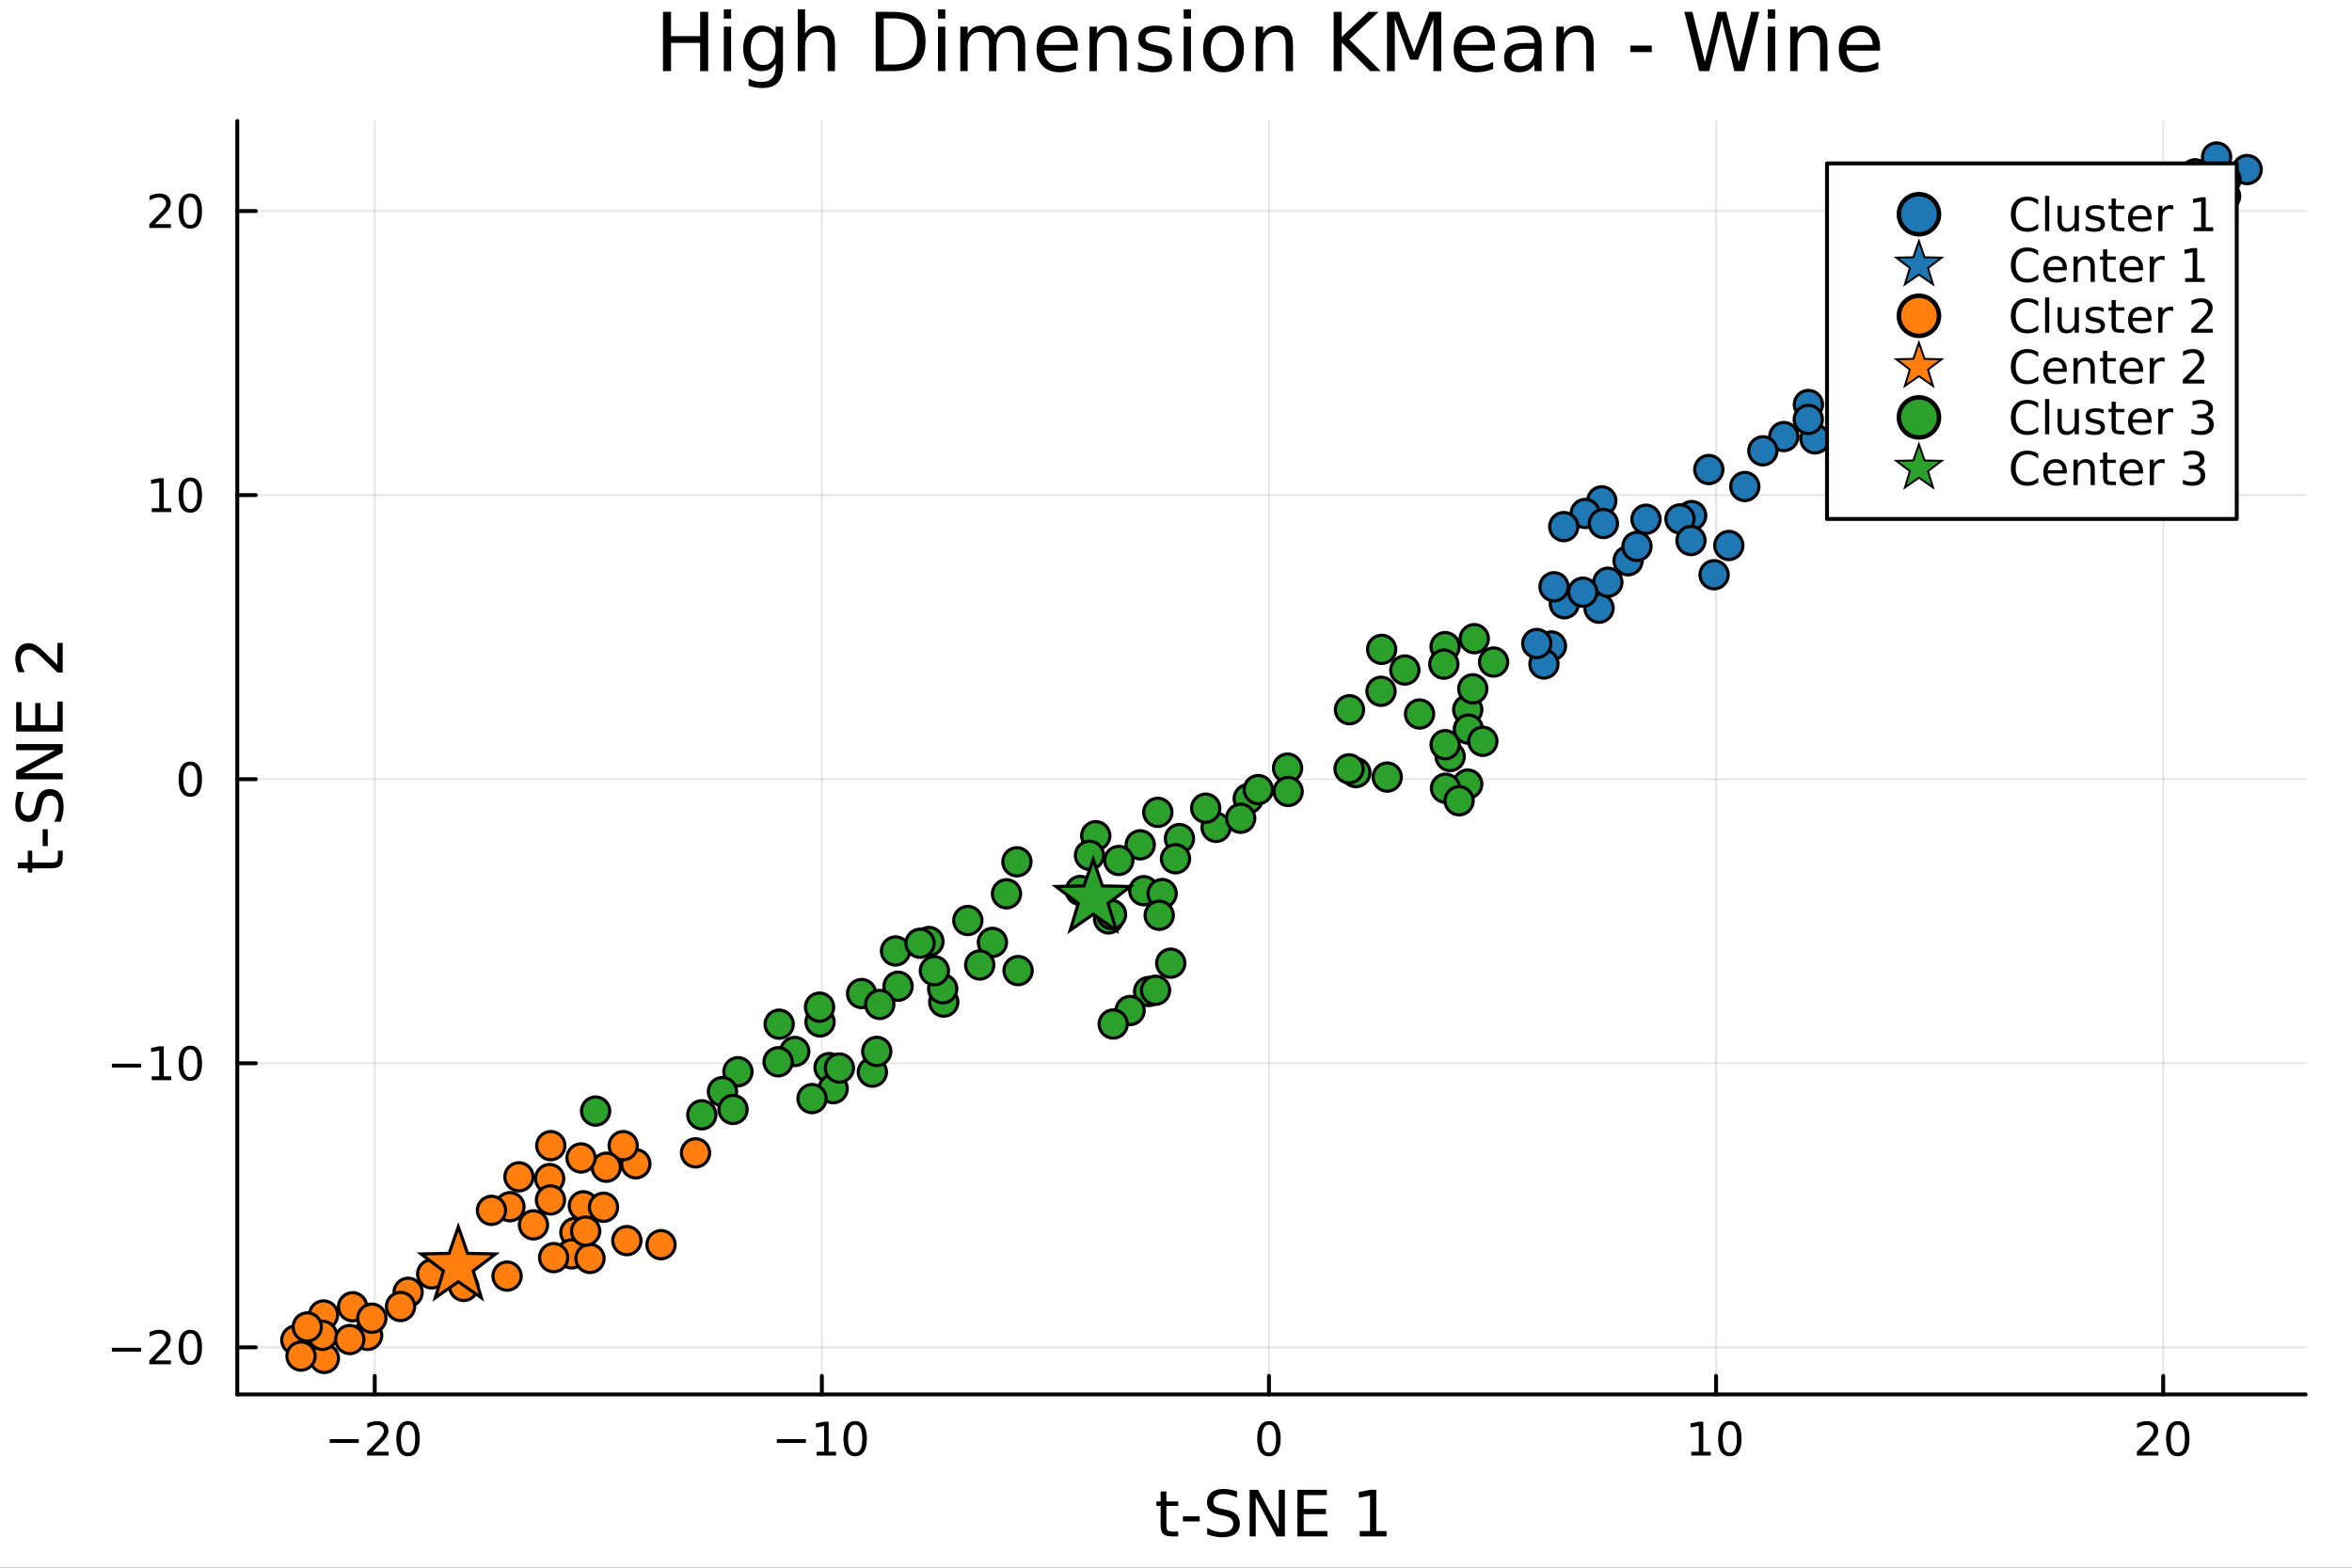 <?xml version="1.0" encoding="utf-8"?>
<svg xmlns="http://www.w3.org/2000/svg" xmlns:xlink="http://www.w3.org/1999/xlink" width="600" height="400" viewBox="0 0 2400 1600">
<rect x="0" y="0" width="2400" height="1600" fill="#333333" stroke="none"/>
<defs>
  <clipPath id="clip190">
    <rect x="0" y="0" width="2400" height="1600"/>
  </clipPath>
</defs>
<path clip-path="url(#clip190)" d="M0 1600 L2400 1600 L2400 0 L0 0  Z" fill="#ffffff" fill-rule="evenodd" fill-opacity="1"/>
<defs>
  <clipPath id="clip191">
    <rect x="480" y="0" width="1681" height="1600"/>
  </clipPath>
</defs>
<path clip-path="url(#clip190)" d="M242.135 1423.18 L2352.76 1423.18 L2352.76 123.472 L242.135 123.472  Z" fill="#ffffff" fill-rule="evenodd" fill-opacity="1"/>
<defs>
  <clipPath id="clip192">
    <rect x="242" y="123" width="2112" height="1301"/>
  </clipPath>
</defs>
<polyline clip-path="url(#clip192)" style="stroke:#000000; stroke-linecap:round; stroke-linejoin:round; stroke-width:2; stroke-opacity:0.1; fill:none" points="382.389,1423.18 382.389,123.472 "/>
<polyline clip-path="url(#clip192)" style="stroke:#000000; stroke-linecap:round; stroke-linejoin:round; stroke-width:2; stroke-opacity:0.1; fill:none" points="838.624,1423.18 838.624,123.472 "/>
<polyline clip-path="url(#clip192)" style="stroke:#000000; stroke-linecap:round; stroke-linejoin:round; stroke-width:2; stroke-opacity:0.1; fill:none" points="1294.86,1423.18 1294.86,123.472 "/>
<polyline clip-path="url(#clip192)" style="stroke:#000000; stroke-linecap:round; stroke-linejoin:round; stroke-width:2; stroke-opacity:0.1; fill:none" points="1751.09,1423.18 1751.09,123.472 "/>
<polyline clip-path="url(#clip192)" style="stroke:#000000; stroke-linecap:round; stroke-linejoin:round; stroke-width:2; stroke-opacity:0.1; fill:none" points="2207.33,1423.18 2207.33,123.472 "/>
<polyline clip-path="url(#clip190)" style="stroke:#000000; stroke-linecap:round; stroke-linejoin:round; stroke-width:4; stroke-opacity:1; fill:none" points="242.135,1423.18 2352.76,1423.18 "/>
<polyline clip-path="url(#clip190)" style="stroke:#000000; stroke-linecap:round; stroke-linejoin:round; stroke-width:4; stroke-opacity:1; fill:none" points="382.389,1423.18 382.389,1404.28 "/>
<polyline clip-path="url(#clip190)" style="stroke:#000000; stroke-linecap:round; stroke-linejoin:round; stroke-width:4; stroke-opacity:1; fill:none" points="838.624,1423.18 838.624,1404.28 "/>
<polyline clip-path="url(#clip190)" style="stroke:#000000; stroke-linecap:round; stroke-linejoin:round; stroke-width:4; stroke-opacity:1; fill:none" points="1294.86,1423.18 1294.86,1404.28 "/>
<polyline clip-path="url(#clip190)" style="stroke:#000000; stroke-linecap:round; stroke-linejoin:round; stroke-width:4; stroke-opacity:1; fill:none" points="1751.09,1423.18 1751.09,1404.28 "/>
<polyline clip-path="url(#clip190)" style="stroke:#000000; stroke-linecap:round; stroke-linejoin:round; stroke-width:4; stroke-opacity:1; fill:none" points="2207.33,1423.18 2207.33,1404.28 "/>
<path clip-path="url(#clip190)" d="M336.452 1468.75 L366.128 1468.75 L366.128 1472.69 L336.452 1472.69 L336.452 1468.75 Z" fill="#000000" fill-rule="nonzero" fill-opacity="1" /><path clip-path="url(#clip190)" d="M380.248 1481.64 L396.567 1481.64 L396.567 1485.58 L374.623 1485.58 L374.623 1481.64 Q377.285 1478.89 381.868 1474.26 Q386.475 1469.61 387.655 1468.27 Q389.901 1465.74 390.78 1464.01 Q391.683 1462.25 391.683 1460.56 Q391.683 1457.8 389.739 1456.07 Q387.817 1454.33 384.716 1454.33 Q382.516 1454.33 380.063 1455.09 Q377.632 1455.86 374.854 1457.41 L374.854 1452.69 Q377.679 1451.55 380.132 1450.97 Q382.586 1450.39 384.623 1450.39 Q389.993 1450.39 393.188 1453.08 Q396.382 1455.77 396.382 1460.26 Q396.382 1462.39 395.572 1464.31 Q394.785 1466.2 392.678 1468.8 Q392.1 1469.47 388.998 1472.69 Q385.896 1475.88 380.248 1481.64 Z" fill="#000000" fill-rule="nonzero" fill-opacity="1" /><path clip-path="url(#clip190)" d="M416.382 1454.1 Q412.771 1454.1 410.942 1457.66 Q409.137 1461.2 409.137 1468.33 Q409.137 1475.44 410.942 1479.01 Q412.771 1482.55 416.382 1482.55 Q420.016 1482.55 421.822 1479.01 Q423.65 1475.44 423.65 1468.33 Q423.65 1461.2 421.822 1457.66 Q420.016 1454.1 416.382 1454.1 M416.382 1450.39 Q422.192 1450.39 425.248 1455 Q428.326 1459.58 428.326 1468.33 Q428.326 1477.06 425.248 1481.67 Q422.192 1486.25 416.382 1486.25 Q410.572 1486.25 407.493 1481.67 Q404.438 1477.06 404.438 1468.33 Q404.438 1459.58 407.493 1455 Q410.572 1450.39 416.382 1450.39 Z" fill="#000000" fill-rule="nonzero" fill-opacity="1" /><path clip-path="url(#clip190)" d="M792.687 1468.75 L822.363 1468.75 L822.363 1472.69 L792.687 1472.69 L792.687 1468.75 Z" fill="#000000" fill-rule="nonzero" fill-opacity="1" /><path clip-path="url(#clip190)" d="M833.265 1481.64 L840.904 1481.64 L840.904 1455.28 L832.594 1456.95 L832.594 1452.69 L840.858 1451.02 L845.534 1451.02 L845.534 1481.64 L853.173 1481.64 L853.173 1485.58 L833.265 1485.58 L833.265 1481.64 Z" fill="#000000" fill-rule="nonzero" fill-opacity="1" /><path clip-path="url(#clip190)" d="M872.617 1454.1 Q869.006 1454.1 867.177 1457.66 Q865.372 1461.2 865.372 1468.33 Q865.372 1475.44 867.177 1479.01 Q869.006 1482.55 872.617 1482.55 Q876.251 1482.55 878.057 1479.01 Q879.886 1475.44 879.886 1468.33 Q879.886 1461.2 878.057 1457.66 Q876.251 1454.1 872.617 1454.1 M872.617 1450.39 Q878.427 1450.39 881.483 1455 Q884.561 1459.58 884.561 1468.33 Q884.561 1477.06 881.483 1481.67 Q878.427 1486.25 872.617 1486.25 Q866.807 1486.25 863.728 1481.67 Q860.673 1477.06 860.673 1468.33 Q860.673 1459.58 863.728 1455 Q866.807 1450.39 872.617 1450.39 Z" fill="#000000" fill-rule="nonzero" fill-opacity="1" /><path clip-path="url(#clip190)" d="M1294.86 1454.1 Q1291.25 1454.1 1289.42 1457.66 Q1287.61 1461.2 1287.61 1468.33 Q1287.61 1475.44 1289.42 1479.01 Q1291.25 1482.55 1294.86 1482.55 Q1298.49 1482.55 1300.3 1479.01 Q1302.13 1475.44 1302.13 1468.33 Q1302.13 1461.2 1300.3 1457.66 Q1298.49 1454.1 1294.86 1454.1 M1294.86 1450.39 Q1300.67 1450.39 1303.72 1455 Q1306.8 1459.58 1306.8 1468.33 Q1306.8 1477.06 1303.72 1481.67 Q1300.67 1486.25 1294.86 1486.25 Q1289.05 1486.25 1285.97 1481.67 Q1282.91 1477.06 1282.91 1468.33 Q1282.91 1459.58 1285.97 1455 Q1289.05 1450.39 1294.86 1450.39 Z" fill="#000000" fill-rule="nonzero" fill-opacity="1" /><path clip-path="url(#clip190)" d="M1725.78 1481.64 L1733.42 1481.64 L1733.42 1455.28 L1725.11 1456.95 L1725.11 1452.69 L1733.37 1451.02 L1738.05 1451.02 L1738.05 1481.64 L1745.69 1481.64 L1745.69 1485.58 L1725.78 1485.58 L1725.78 1481.64 Z" fill="#000000" fill-rule="nonzero" fill-opacity="1" /><path clip-path="url(#clip190)" d="M1765.13 1454.1 Q1761.52 1454.1 1759.69 1457.66 Q1757.89 1461.2 1757.89 1468.33 Q1757.89 1475.44 1759.69 1479.01 Q1761.52 1482.55 1765.13 1482.55 Q1768.77 1482.55 1770.57 1479.01 Q1772.4 1475.44 1772.4 1468.33 Q1772.4 1461.2 1770.57 1457.66 Q1768.77 1454.1 1765.13 1454.1 M1765.13 1450.39 Q1770.94 1450.39 1774 1455 Q1777.08 1459.58 1777.08 1468.33 Q1777.08 1477.06 1774 1481.67 Q1770.94 1486.25 1765.13 1486.25 Q1759.32 1486.25 1756.24 1481.67 Q1753.19 1477.06 1753.19 1468.33 Q1753.19 1459.58 1756.24 1455 Q1759.32 1450.39 1765.13 1450.39 Z" fill="#000000" fill-rule="nonzero" fill-opacity="1" /><path clip-path="url(#clip190)" d="M2186.1 1481.64 L2202.42 1481.64 L2202.42 1485.58 L2180.48 1485.58 L2180.48 1481.64 Q2183.14 1478.89 2187.72 1474.26 Q2192.33 1469.61 2193.51 1468.27 Q2195.76 1465.74 2196.63 1464.01 Q2197.54 1462.25 2197.54 1460.56 Q2197.54 1457.8 2195.59 1456.07 Q2193.67 1454.33 2190.57 1454.33 Q2188.37 1454.33 2185.92 1455.09 Q2183.49 1455.86 2180.71 1457.41 L2180.71 1452.69 Q2183.53 1451.55 2185.99 1450.97 Q2188.44 1450.39 2190.48 1450.39 Q2195.85 1450.39 2199.04 1453.08 Q2202.24 1455.77 2202.24 1460.26 Q2202.24 1462.39 2201.43 1464.31 Q2200.64 1466.2 2198.53 1468.8 Q2197.95 1469.47 2194.85 1472.69 Q2191.75 1475.88 2186.1 1481.64 Z" fill="#000000" fill-rule="nonzero" fill-opacity="1" /><path clip-path="url(#clip190)" d="M2222.24 1454.1 Q2218.63 1454.1 2216.8 1457.66 Q2214.99 1461.2 2214.99 1468.33 Q2214.99 1475.44 2216.8 1479.01 Q2218.63 1482.55 2222.24 1482.55 Q2225.87 1482.55 2227.68 1479.01 Q2229.51 1475.44 2229.51 1468.33 Q2229.51 1461.2 2227.68 1457.66 Q2225.87 1454.1 2222.24 1454.1 M2222.24 1450.39 Q2228.05 1450.39 2231.1 1455 Q2234.18 1459.58 2234.18 1468.33 Q2234.18 1477.06 2231.1 1481.67 Q2228.05 1486.25 2222.24 1486.25 Q2216.43 1486.25 2213.35 1481.67 Q2210.29 1477.06 2210.29 1468.33 Q2210.29 1459.58 2213.35 1455 Q2216.43 1450.39 2222.24 1450.39 Z" fill="#000000" fill-rule="nonzero" fill-opacity="1" /><path clip-path="url(#clip190)" d="M1190.21 1522.27 L1190.21 1532.4 L1202.28 1532.4 L1202.28 1536.95 L1190.21 1536.95 L1190.21 1556.3 Q1190.21 1560.66 1191.39 1561.9 Q1192.6 1563.14 1196.26 1563.14 L1202.28 1563.14 L1202.28 1568.04 L1196.26 1568.04 Q1189.48 1568.04 1186.9 1565.53 Q1184.33 1562.98 1184.33 1556.3 L1184.33 1536.95 L1180.03 1536.95 L1180.03 1532.4 L1184.33 1532.4 L1184.33 1522.27 L1190.21 1522.27 Z" fill="#000000" fill-rule="nonzero" fill-opacity="1" /><path clip-path="url(#clip190)" d="M1207.02 1547.58 L1224.18 1547.58 L1224.18 1552.8 L1207.02 1552.8 L1207.02 1547.58 Z" fill="#000000" fill-rule="nonzero" fill-opacity="1" /><path clip-path="url(#clip190)" d="M1262.24 1522.08 L1262.24 1528.35 Q1258.58 1526.6 1255.34 1525.74 Q1252.09 1524.88 1249.07 1524.88 Q1243.81 1524.88 1240.95 1526.92 Q1238.12 1528.96 1238.12 1532.71 Q1238.12 1535.87 1239.99 1537.49 Q1241.9 1539.08 1247.19 1540.07 L1251.07 1540.86 Q1258.26 1542.23 1261.67 1545.7 Q1265.11 1549.14 1265.11 1554.93 Q1265.11 1561.84 1260.46 1565.4 Q1255.85 1568.97 1246.9 1568.97 Q1243.53 1568.97 1239.71 1568.2 Q1235.92 1567.44 1231.85 1565.94 L1231.85 1559.32 Q1235.76 1561.52 1239.52 1562.63 Q1243.27 1563.75 1246.9 1563.75 Q1252.41 1563.75 1255.4 1561.58 Q1258.39 1559.42 1258.39 1555.41 Q1258.39 1551.91 1256.23 1549.93 Q1254.09 1547.96 1249.19 1546.97 L1245.28 1546.21 Q1238.09 1544.78 1234.87 1541.72 Q1231.66 1538.67 1231.66 1533.22 Q1231.66 1526.92 1236.08 1523.29 Q1240.54 1519.66 1248.33 1519.66 Q1251.68 1519.66 1255.15 1520.27 Q1258.61 1520.87 1262.24 1522.08 Z" fill="#000000" fill-rule="nonzero" fill-opacity="1" /><path clip-path="url(#clip190)" d="M1275.13 1520.52 L1283.79 1520.52 L1304.86 1560.28 L1304.86 1520.52 L1311.1 1520.52 L1311.1 1568.04 L1302.44 1568.04 L1281.37 1528.29 L1281.37 1568.04 L1275.13 1568.04 L1275.13 1520.52 Z" fill="#000000" fill-rule="nonzero" fill-opacity="1" /><path clip-path="url(#clip190)" d="M1323.89 1520.52 L1353.94 1520.52 L1353.94 1525.93 L1330.32 1525.93 L1330.32 1540 L1352.95 1540 L1352.95 1545.41 L1330.32 1545.41 L1330.32 1562.63 L1354.51 1562.63 L1354.51 1568.04 L1323.89 1568.04 L1323.89 1520.52 Z" fill="#000000" fill-rule="nonzero" fill-opacity="1" /><path clip-path="url(#clip190)" d="M1387.49 1562.63 L1397.99 1562.63 L1397.99 1526.38 L1386.57 1528.67 L1386.57 1522.82 L1397.93 1520.52 L1404.36 1520.52 L1404.36 1562.63 L1414.86 1562.63 L1414.86 1568.04 L1387.49 1568.04 L1387.49 1562.63 Z" fill="#000000" fill-rule="nonzero" fill-opacity="1" /><polyline clip-path="url(#clip192)" style="stroke:#000000; stroke-linecap:round; stroke-linejoin:round; stroke-width:2; stroke-opacity:0.1; fill:none" points="242.135,1375.11 2352.76,1375.11 "/>
<polyline clip-path="url(#clip192)" style="stroke:#000000; stroke-linecap:round; stroke-linejoin:round; stroke-width:2; stroke-opacity:0.1; fill:none" points="242.135,1085.18 2352.76,1085.18 "/>
<polyline clip-path="url(#clip192)" style="stroke:#000000; stroke-linecap:round; stroke-linejoin:round; stroke-width:2; stroke-opacity:0.1; fill:none" points="242.135,795.246 2352.76,795.246 "/>
<polyline clip-path="url(#clip192)" style="stroke:#000000; stroke-linecap:round; stroke-linejoin:round; stroke-width:2; stroke-opacity:0.1; fill:none" points="242.135,505.313 2352.76,505.313 "/>
<polyline clip-path="url(#clip192)" style="stroke:#000000; stroke-linecap:round; stroke-linejoin:round; stroke-width:2; stroke-opacity:0.1; fill:none" points="242.135,215.381 2352.76,215.381 "/>
<polyline clip-path="url(#clip190)" style="stroke:#000000; stroke-linecap:round; stroke-linejoin:round; stroke-width:4; stroke-opacity:1; fill:none" points="242.135,1423.18 242.135,123.472 "/>
<polyline clip-path="url(#clip190)" style="stroke:#000000; stroke-linecap:round; stroke-linejoin:round; stroke-width:4; stroke-opacity:1; fill:none" points="242.135,1375.11 261.032,1375.11 "/>
<polyline clip-path="url(#clip190)" style="stroke:#000000; stroke-linecap:round; stroke-linejoin:round; stroke-width:4; stroke-opacity:1; fill:none" points="242.135,1085.18 261.032,1085.18 "/>
<polyline clip-path="url(#clip190)" style="stroke:#000000; stroke-linecap:round; stroke-linejoin:round; stroke-width:4; stroke-opacity:1; fill:none" points="242.135,795.246 261.032,795.246 "/>
<polyline clip-path="url(#clip190)" style="stroke:#000000; stroke-linecap:round; stroke-linejoin:round; stroke-width:4; stroke-opacity:1; fill:none" points="242.135,505.313 261.032,505.313 "/>
<polyline clip-path="url(#clip190)" style="stroke:#000000; stroke-linecap:round; stroke-linejoin:round; stroke-width:4; stroke-opacity:1; fill:none" points="242.135,215.381 261.032,215.381 "/>
<path clip-path="url(#clip190)" d="M114.26 1375.56 L143.936 1375.56 L143.936 1379.5 L114.26 1379.5 L114.26 1375.56 Z" fill="#000000" fill-rule="nonzero" fill-opacity="1" /><path clip-path="url(#clip190)" d="M158.056 1388.46 L174.376 1388.46 L174.376 1392.39 L152.431 1392.39 L152.431 1388.46 Q155.093 1385.7 159.677 1381.07 Q164.283 1376.42 165.464 1375.08 Q167.709 1372.55 168.589 1370.82 Q169.491 1369.06 169.491 1367.37 Q169.491 1364.61 167.547 1362.88 Q165.626 1361.14 162.524 1361.14 Q160.325 1361.14 157.871 1361.9 Q155.44 1362.67 152.663 1364.22 L152.663 1359.5 Q155.487 1358.36 157.94 1357.78 Q160.394 1357.21 162.431 1357.21 Q167.802 1357.21 170.996 1359.89 Q174.19 1362.58 174.19 1367.07 Q174.19 1369.2 173.38 1371.12 Q172.593 1373.02 170.487 1375.61 Q169.908 1376.28 166.806 1379.5 Q163.704 1382.69 158.056 1388.46 Z" fill="#000000" fill-rule="nonzero" fill-opacity="1" /><path clip-path="url(#clip190)" d="M194.19 1360.91 Q190.579 1360.91 188.75 1364.47 Q186.945 1368.02 186.945 1375.15 Q186.945 1382.25 188.75 1385.82 Q190.579 1389.36 194.19 1389.36 Q197.825 1389.36 199.63 1385.82 Q201.459 1382.25 201.459 1375.15 Q201.459 1368.02 199.63 1364.47 Q197.825 1360.91 194.19 1360.91 M194.19 1357.21 Q200 1357.21 203.056 1361.81 Q206.135 1366.4 206.135 1375.15 Q206.135 1383.87 203.056 1388.48 Q200 1393.06 194.19 1393.06 Q188.38 1393.06 185.301 1388.48 Q182.246 1383.87 182.246 1375.15 Q182.246 1366.4 185.301 1361.81 Q188.38 1357.21 194.19 1357.21 Z" fill="#000000" fill-rule="nonzero" fill-opacity="1" /><path clip-path="url(#clip190)" d="M114.26 1085.63 L143.936 1085.63 L143.936 1089.56 L114.26 1089.56 L114.26 1085.63 Z" fill="#000000" fill-rule="nonzero" fill-opacity="1" /><path clip-path="url(#clip190)" d="M154.839 1098.52 L162.477 1098.52 L162.477 1072.16 L154.167 1073.82 L154.167 1069.56 L162.431 1067.9 L167.107 1067.9 L167.107 1098.52 L174.746 1098.52 L174.746 1102.46 L154.839 1102.46 L154.839 1098.52 Z" fill="#000000" fill-rule="nonzero" fill-opacity="1" /><path clip-path="url(#clip190)" d="M194.19 1070.98 Q190.579 1070.98 188.75 1074.54 Q186.945 1078.08 186.945 1085.21 Q186.945 1092.32 188.75 1095.88 Q190.579 1099.43 194.19 1099.43 Q197.825 1099.43 199.63 1095.88 Q201.459 1092.32 201.459 1085.21 Q201.459 1078.08 199.63 1074.54 Q197.825 1070.98 194.19 1070.98 M194.19 1067.27 Q200 1067.27 203.056 1071.88 Q206.135 1076.46 206.135 1085.21 Q206.135 1093.94 203.056 1098.55 Q200 1103.13 194.19 1103.13 Q188.38 1103.13 185.301 1098.55 Q182.246 1093.94 182.246 1085.21 Q182.246 1076.46 185.301 1071.88 Q188.38 1067.27 194.19 1067.27 Z" fill="#000000" fill-rule="nonzero" fill-opacity="1" /><path clip-path="url(#clip190)" d="M194.19 781.044 Q190.579 781.044 188.75 784.609 Q186.945 788.151 186.945 795.281 Q186.945 802.387 188.75 805.952 Q190.579 809.493 194.19 809.493 Q197.825 809.493 199.63 805.952 Q201.459 802.387 201.459 795.281 Q201.459 788.151 199.63 784.609 Q197.825 781.044 194.19 781.044 M194.19 777.341 Q200 777.341 203.056 781.947 Q206.135 786.531 206.135 795.281 Q206.135 804.007 203.056 808.614 Q200 813.197 194.19 813.197 Q188.38 813.197 185.301 808.614 Q182.246 804.007 182.246 795.281 Q182.246 786.531 185.301 781.947 Q188.38 777.341 194.19 777.341 Z" fill="#000000" fill-rule="nonzero" fill-opacity="1" /><path clip-path="url(#clip190)" d="M154.839 518.658 L162.477 518.658 L162.477 492.293 L154.167 493.959 L154.167 489.7 L162.431 488.033 L167.107 488.033 L167.107 518.658 L174.746 518.658 L174.746 522.593 L154.839 522.593 L154.839 518.658 Z" fill="#000000" fill-rule="nonzero" fill-opacity="1" /><path clip-path="url(#clip190)" d="M194.19 491.112 Q190.579 491.112 188.75 494.677 Q186.945 498.219 186.945 505.348 Q186.945 512.455 188.75 516.019 Q190.579 519.561 194.19 519.561 Q197.825 519.561 199.63 516.019 Q201.459 512.455 201.459 505.348 Q201.459 498.219 199.63 494.677 Q197.825 491.112 194.19 491.112 M194.19 487.408 Q200 487.408 203.056 492.015 Q206.135 496.598 206.135 505.348 Q206.135 514.075 203.056 518.681 Q200 523.265 194.19 523.265 Q188.38 523.265 185.301 518.681 Q182.246 514.075 182.246 505.348 Q182.246 496.598 185.301 492.015 Q188.38 487.408 194.19 487.408 Z" fill="#000000" fill-rule="nonzero" fill-opacity="1" /><path clip-path="url(#clip190)" d="M158.056 228.726 L174.376 228.726 L174.376 232.661 L152.431 232.661 L152.431 228.726 Q155.093 225.971 159.677 221.342 Q164.283 216.689 165.464 215.346 Q167.709 212.823 168.589 211.087 Q169.491 209.328 169.491 207.638 Q169.491 204.883 167.547 203.147 Q165.626 201.411 162.524 201.411 Q160.325 201.411 157.871 202.175 Q155.44 202.939 152.663 204.49 L152.663 199.768 Q155.487 198.633 157.94 198.055 Q160.394 197.476 162.431 197.476 Q167.802 197.476 170.996 200.161 Q174.19 202.846 174.19 207.337 Q174.19 209.467 173.38 211.388 Q172.593 213.286 170.487 215.879 Q169.908 216.55 166.806 219.768 Q163.704 222.962 158.056 228.726 Z" fill="#000000" fill-rule="nonzero" fill-opacity="1" /><path clip-path="url(#clip190)" d="M194.19 201.18 Q190.579 201.18 188.75 204.745 Q186.945 208.286 186.945 215.416 Q186.945 222.522 188.75 226.087 Q190.579 229.629 194.19 229.629 Q197.825 229.629 199.63 226.087 Q201.459 222.522 201.459 215.416 Q201.459 208.286 199.63 204.745 Q197.825 201.18 194.19 201.18 M194.19 197.476 Q200 197.476 203.056 202.083 Q206.135 206.666 206.135 215.416 Q206.135 224.143 203.056 228.749 Q200 233.332 194.19 233.332 Q188.38 233.332 185.301 228.749 Q182.246 224.143 182.246 215.416 Q182.246 206.666 185.301 202.083 Q188.38 197.476 194.19 197.476 Z" fill="#000000" fill-rule="nonzero" fill-opacity="1" /><path clip-path="url(#clip190)" d="M18.235 880.302 L28.356 880.302 L28.356 868.239 L32.908 868.239 L32.908 880.302 L52.259 880.302 Q56.62 880.302 57.861 879.124 Q59.103 877.915 59.103 874.254 L59.103 868.239 L64.004 868.239 L64.004 874.254 Q64.004 881.034 61.49 883.612 Q58.943 886.19 52.259 886.19 L32.908 886.19 L32.908 890.487 L28.356 890.487 L28.356 886.19 L18.235 886.19 L18.235 880.302 Z" fill="#000000" fill-rule="nonzero" fill-opacity="1" /><path clip-path="url(#clip190)" d="M43.538 863.496 L43.538 846.341 L48.758 846.341 L48.758 863.496 L43.538 863.496 Z" fill="#000000" fill-rule="nonzero" fill-opacity="1" /><path clip-path="url(#clip190)" d="M18.044 808.274 L24.314 808.274 Q22.563 811.934 21.704 815.181 Q20.845 818.427 20.845 821.451 Q20.845 826.702 22.882 829.567 Q24.919 832.4 28.674 832.4 Q31.826 832.4 33.449 830.522 Q35.04 828.612 36.027 823.329 L36.823 819.446 Q38.191 812.252 41.66 808.847 Q45.098 805.409 50.891 805.409 Q57.798 805.409 61.362 810.056 Q64.927 814.671 64.927 823.615 Q64.927 826.989 64.163 830.808 Q63.399 834.596 61.904 838.67 L55.283 838.67 Q57.479 834.755 58.593 830.999 Q59.707 827.244 59.707 823.615 Q59.707 818.109 57.543 815.117 Q55.379 812.125 51.368 812.125 Q47.867 812.125 45.894 814.289 Q43.92 816.422 42.934 821.323 L42.17 825.238 Q40.737 832.432 37.682 835.646 Q34.626 838.861 29.184 838.861 Q22.882 838.861 19.253 834.437 Q15.625 829.981 15.625 822.183 Q15.625 818.841 16.23 815.371 Q16.834 811.902 18.044 808.274 Z" fill="#000000" fill-rule="nonzero" fill-opacity="1" /><path clip-path="url(#clip190)" d="M16.484 795.383 L16.484 786.726 L56.238 765.655 L16.484 765.655 L16.484 759.417 L64.004 759.417 L64.004 768.074 L24.25 789.145 L64.004 789.145 L64.004 795.383 L16.484 795.383 Z" fill="#000000" fill-rule="nonzero" fill-opacity="1" /><path clip-path="url(#clip190)" d="M16.484 746.622 L16.484 716.576 L21.895 716.576 L21.895 740.192 L35.963 740.192 L35.963 717.562 L41.374 717.562 L41.374 740.192 L58.593 740.192 L58.593 716.003 L64.004 716.003 L64.004 746.622 L16.484 746.622 Z" fill="#000000" fill-rule="nonzero" fill-opacity="1" /><path clip-path="url(#clip190)" d="M58.593 678.604 L58.593 656.165 L64.004 656.165 L64.004 686.339 L58.593 686.339 Q54.806 682.678 48.44 676.376 Q42.042 670.042 40.196 668.419 Q36.727 665.332 34.34 664.122 Q31.921 662.881 29.598 662.881 Q25.81 662.881 23.423 665.555 Q21.036 668.196 21.036 672.461 Q21.036 675.485 22.086 678.859 Q23.136 682.201 25.269 686.02 L18.776 686.02 Q17.216 682.137 16.421 678.763 Q15.625 675.39 15.625 672.589 Q15.625 665.204 19.317 660.812 Q23.009 656.42 29.184 656.42 Q32.112 656.42 34.754 657.534 Q37.364 658.616 40.928 661.512 Q41.852 662.308 46.276 666.573 Q50.668 670.838 58.593 678.604 Z" fill="#000000" fill-rule="nonzero" fill-opacity="1" /><path clip-path="url(#clip190)" d="M676.523 12.096 L684.706 12.096 L684.706 36.888 L714.439 36.888 L714.439 12.096 L722.622 12.096 L722.622 72.576 L714.439 72.576 L714.439 43.774 L684.706 43.774 L684.706 72.576 L676.523 72.576 L676.523 12.096 Z" fill="#000000" fill-rule="nonzero" fill-opacity="1" /><path clip-path="url(#clip190)" d="M738.583 27.206 L746.036 27.206 L746.036 72.576 L738.583 72.576 L738.583 27.206 M738.583 9.544 L746.036 9.544 L746.036 18.983 L738.583 18.983 L738.583 9.544 Z" fill="#000000" fill-rule="nonzero" fill-opacity="1" /><path clip-path="url(#clip190)" d="M791.487 49.364 Q791.487 41.263 788.125 36.806 Q784.803 32.35 778.768 32.35 Q772.772 32.35 769.41 36.806 Q766.088 41.263 766.088 49.364 Q766.088 57.426 769.41 61.882 Q772.772 66.338 778.768 66.338 Q784.803 66.338 788.125 61.882 Q791.487 57.426 791.487 49.364 M798.941 66.945 Q798.941 78.531 793.796 84.162 Q788.652 89.833 778.038 89.833 Q774.109 89.833 770.625 89.225 Q767.141 88.658 763.86 87.443 L763.86 80.192 Q767.141 81.974 770.342 82.825 Q773.542 83.675 776.864 83.675 Q784.196 83.675 787.842 79.827 Q791.487 76.019 791.487 68.282 L791.487 64.596 Q789.178 68.606 785.573 70.591 Q781.968 72.576 776.945 72.576 Q768.6 72.576 763.496 66.216 Q758.391 59.856 758.391 49.364 Q758.391 38.832 763.496 32.472 Q768.6 26.112 776.945 26.112 Q781.968 26.112 785.573 28.097 Q789.178 30.082 791.487 34.092 L791.487 27.206 L798.941 27.206 L798.941 66.945 Z" fill="#000000" fill-rule="nonzero" fill-opacity="1" /><path clip-path="url(#clip190)" d="M852.008 45.192 L852.008 72.576 L844.554 72.576 L844.554 45.435 Q844.554 38.994 842.043 35.794 Q839.531 32.594 834.508 32.594 Q828.472 32.594 824.988 36.442 Q821.505 40.29 821.505 46.934 L821.505 72.576 L814.01 72.576 L814.01 9.544 L821.505 9.544 L821.505 34.254 Q824.178 30.163 827.783 28.138 Q831.429 26.112 836.169 26.112 Q843.987 26.112 847.997 30.973 Q852.008 35.794 852.008 45.192 Z" fill="#000000" fill-rule="nonzero" fill-opacity="1" /><path clip-path="url(#clip190)" d="M901.753 18.82 L901.753 65.852 L911.637 65.852 Q924.154 65.852 929.947 60.18 Q935.781 54.509 935.781 42.275 Q935.781 30.122 929.947 24.492 Q924.154 18.82 911.637 18.82 L901.753 18.82 M893.57 12.096 L910.381 12.096 Q927.962 12.096 936.186 19.428 Q944.409 26.72 944.409 42.275 Q944.409 57.912 936.145 65.244 Q927.881 72.576 910.381 72.576 L893.57 72.576 L893.57 12.096 Z" fill="#000000" fill-rule="nonzero" fill-opacity="1" /><path clip-path="url(#clip190)" d="M957.129 27.206 L964.582 27.206 L964.582 72.576 L957.129 72.576 L957.129 27.206 M957.129 9.544 L964.582 9.544 L964.582 18.983 L957.129 18.983 L957.129 9.544 Z" fill="#000000" fill-rule="nonzero" fill-opacity="1" /><path clip-path="url(#clip190)" d="M1015.5 35.915 Q1018.3 30.892 1022.19 28.502 Q1026.08 26.112 1031.34 26.112 Q1038.43 26.112 1042.28 31.095 Q1046.13 36.037 1046.13 45.192 L1046.13 72.576 L1038.63 72.576 L1038.63 45.435 Q1038.63 38.913 1036.32 35.753 Q1034.01 32.594 1029.28 32.594 Q1023.48 32.594 1020.12 36.442 Q1016.76 40.29 1016.76 46.934 L1016.76 72.576 L1009.26 72.576 L1009.26 45.435 Q1009.26 38.873 1006.95 35.753 Q1004.65 32.594 999.825 32.594 Q994.114 32.594 990.751 36.482 Q987.389 40.331 987.389 46.934 L987.389 72.576 L979.895 72.576 L979.895 27.206 L987.389 27.206 L987.389 34.254 Q989.941 30.082 993.506 28.097 Q997.071 26.112 1001.97 26.112 Q1006.91 26.112 1010.36 28.624 Q1013.84 31.135 1015.5 35.915 Z" fill="#000000" fill-rule="nonzero" fill-opacity="1" /><path clip-path="url(#clip190)" d="M1099.8 48.028 L1099.8 51.673 L1065.53 51.673 Q1066.02 59.37 1070.15 63.421 Q1074.32 67.431 1081.73 67.431 Q1086.03 67.431 1090.04 66.378 Q1094.09 65.325 1098.06 63.218 L1098.06 70.267 Q1094.05 71.968 1089.84 72.86 Q1085.62 73.751 1081.29 73.751 Q1070.43 73.751 1064.07 67.431 Q1057.75 61.112 1057.75 50.337 Q1057.75 39.197 1063.75 32.675 Q1069.78 26.112 1079.99 26.112 Q1089.15 26.112 1094.45 32.026 Q1099.8 37.9 1099.8 48.028 M1092.35 45.84 Q1092.27 39.723 1088.9 36.077 Q1085.58 32.431 1080.07 32.431 Q1073.84 32.431 1070.07 35.956 Q1066.34 39.48 1065.77 45.88 L1092.35 45.84 Z" fill="#000000" fill-rule="nonzero" fill-opacity="1" /><path clip-path="url(#clip190)" d="M1149.75 45.192 L1149.75 72.576 L1142.3 72.576 L1142.3 45.435 Q1142.3 38.994 1139.78 35.794 Q1137.27 32.594 1132.25 32.594 Q1126.21 32.594 1122.73 36.442 Q1119.25 40.29 1119.25 46.934 L1119.25 72.576 L1111.75 72.576 L1111.75 27.206 L1119.25 27.206 L1119.25 34.254 Q1121.92 30.163 1125.52 28.138 Q1129.17 26.112 1133.91 26.112 Q1141.73 26.112 1145.74 30.973 Q1149.75 35.794 1149.75 45.192 Z" fill="#000000" fill-rule="nonzero" fill-opacity="1" /><path clip-path="url(#clip190)" d="M1193.54 28.543 L1193.54 35.591 Q1190.38 33.971 1186.98 33.161 Q1183.57 32.35 1179.93 32.35 Q1174.38 32.35 1171.58 34.052 Q1168.83 35.753 1168.83 39.156 Q1168.83 41.749 1170.81 43.248 Q1172.8 44.706 1178.79 46.043 L1181.35 46.61 Q1189.29 48.311 1192.61 51.43 Q1195.97 54.509 1195.97 60.059 Q1195.97 66.378 1190.95 70.064 Q1185.96 73.751 1177.21 73.751 Q1173.57 73.751 1169.6 73.022 Q1165.67 72.333 1161.29 70.915 L1161.29 63.218 Q1165.43 65.365 1169.44 66.459 Q1173.45 67.512 1177.38 67.512 Q1182.64 67.512 1185.48 65.73 Q1188.31 63.907 1188.31 60.626 Q1188.31 57.588 1186.25 55.967 Q1184.22 54.347 1177.3 52.848 L1174.7 52.24 Q1167.78 50.782 1164.7 47.785 Q1161.62 44.746 1161.62 39.48 Q1161.62 33.08 1166.16 29.596 Q1170.69 26.112 1179.04 26.112 Q1183.17 26.112 1186.82 26.72 Q1190.46 27.327 1193.54 28.543 Z" fill="#000000" fill-rule="nonzero" fill-opacity="1" /><path clip-path="url(#clip190)" d="M1207.84 27.206 L1215.29 27.206 L1215.29 72.576 L1207.84 72.576 L1207.84 27.206 M1207.84 9.544 L1215.29 9.544 L1215.29 18.983 L1207.84 18.983 L1207.84 9.544 Z" fill="#000000" fill-rule="nonzero" fill-opacity="1" /><path clip-path="url(#clip190)" d="M1248.47 32.431 Q1242.47 32.431 1238.99 37.131 Q1235.51 41.789 1235.51 49.931 Q1235.51 58.074 1238.95 62.773 Q1242.43 67.431 1248.47 67.431 Q1254.42 67.431 1257.91 62.732 Q1261.39 58.033 1261.39 49.931 Q1261.39 41.87 1257.91 37.171 Q1254.42 32.431 1248.47 32.431 M1248.47 26.112 Q1258.19 26.112 1263.74 32.431 Q1269.29 38.751 1269.29 49.931 Q1269.29 61.071 1263.74 67.431 Q1258.19 73.751 1248.47 73.751 Q1238.71 73.751 1233.16 67.431 Q1227.65 61.071 1227.65 49.931 Q1227.65 38.751 1233.16 32.431 Q1238.71 26.112 1248.47 26.112 Z" fill="#000000" fill-rule="nonzero" fill-opacity="1" /><path clip-path="url(#clip190)" d="M1319.36 45.192 L1319.36 72.576 L1311.91 72.576 L1311.91 45.435 Q1311.91 38.994 1309.4 35.794 Q1306.88 32.594 1301.86 32.594 Q1295.82 32.594 1292.34 36.442 Q1288.86 40.29 1288.86 46.934 L1288.86 72.576 L1281.36 72.576 L1281.36 27.206 L1288.86 27.206 L1288.86 34.254 Q1291.53 30.163 1295.14 28.138 Q1298.78 26.112 1303.52 26.112 Q1311.34 26.112 1315.35 30.973 Q1319.36 35.794 1319.36 45.192 Z" fill="#000000" fill-rule="nonzero" fill-opacity="1" /><path clip-path="url(#clip190)" d="M1360.92 12.096 L1369.11 12.096 L1369.11 37.657 L1396.25 12.096 L1406.78 12.096 L1376.76 40.29 L1408.93 72.576 L1398.15 72.576 L1369.11 43.45 L1369.11 72.576 L1360.92 72.576 L1360.92 12.096 Z" fill="#000000" fill-rule="nonzero" fill-opacity="1" /><path clip-path="url(#clip190)" d="M1415.33 12.096 L1427.52 12.096 L1442.95 53.253 L1458.47 12.096 L1470.66 12.096 L1470.66 72.576 L1462.68 72.576 L1462.68 19.469 L1447.09 60.95 L1438.86 60.95 L1423.27 19.469 L1423.27 72.576 L1415.33 72.576 L1415.33 12.096 Z" fill="#000000" fill-rule="nonzero" fill-opacity="1" /><path clip-path="url(#clip190)" d="M1525.39 48.028 L1525.39 51.673 L1491.12 51.673 Q1491.61 59.37 1495.74 63.421 Q1499.91 67.431 1507.32 67.431 Q1511.62 67.431 1515.63 66.378 Q1519.68 65.325 1523.65 63.218 L1523.65 70.267 Q1519.64 71.968 1515.42 72.86 Q1511.21 73.751 1506.88 73.751 Q1496.02 73.751 1489.66 67.431 Q1483.34 61.112 1483.34 50.337 Q1483.34 39.197 1489.34 32.675 Q1495.37 26.112 1505.58 26.112 Q1514.74 26.112 1520.04 32.026 Q1525.39 37.9 1525.39 48.028 M1517.94 45.84 Q1517.85 39.723 1514.49 36.077 Q1511.17 32.431 1505.66 32.431 Q1499.42 32.431 1495.66 35.956 Q1491.93 39.48 1491.36 45.88 L1517.94 45.84 Z" fill="#000000" fill-rule="nonzero" fill-opacity="1" /><path clip-path="url(#clip190)" d="M1558.24 49.769 Q1549.21 49.769 1545.73 51.835 Q1542.24 53.901 1542.24 58.884 Q1542.24 62.854 1544.83 65.203 Q1547.47 67.512 1551.96 67.512 Q1558.16 67.512 1561.89 63.137 Q1565.66 58.722 1565.66 51.43 L1565.66 49.769 L1558.24 49.769 M1573.11 46.691 L1573.11 72.576 L1565.66 72.576 L1565.66 65.689 Q1563.1 69.821 1559.3 71.806 Q1555.49 73.751 1549.98 73.751 Q1543.01 73.751 1538.88 69.862 Q1534.79 65.933 1534.79 59.37 Q1534.79 51.714 1539.89 47.825 Q1545.04 43.936 1555.2 43.936 L1565.66 43.936 L1565.66 43.207 Q1565.66 38.062 1562.25 35.267 Q1558.89 32.431 1552.77 32.431 Q1548.88 32.431 1545.2 33.363 Q1541.51 34.295 1538.11 36.158 L1538.11 29.272 Q1542.2 27.692 1546.05 26.922 Q1549.9 26.112 1553.54 26.112 Q1563.39 26.112 1568.25 31.216 Q1573.11 36.32 1573.11 46.691 Z" fill="#000000" fill-rule="nonzero" fill-opacity="1" /><path clip-path="url(#clip190)" d="M1626.18 45.192 L1626.18 72.576 L1618.72 72.576 L1618.72 45.435 Q1618.72 38.994 1616.21 35.794 Q1613.7 32.594 1608.68 32.594 Q1602.64 32.594 1599.16 36.442 Q1595.67 40.29 1595.67 46.934 L1595.67 72.576 L1588.18 72.576 L1588.18 27.206 L1595.67 27.206 L1595.67 34.254 Q1598.35 30.163 1601.95 28.138 Q1605.6 26.112 1610.34 26.112 Q1618.16 26.112 1622.17 30.973 Q1626.18 35.794 1626.18 45.192 Z" fill="#000000" fill-rule="nonzero" fill-opacity="1" /><path clip-path="url(#clip190)" d="M1663.65 46.529 L1685.48 46.529 L1685.48 53.172 L1663.65 53.172 L1663.65 46.529 Z" fill="#000000" fill-rule="nonzero" fill-opacity="1" /><path clip-path="url(#clip190)" d="M1718.66 12.096 L1726.92 12.096 L1739.64 63.218 L1752.32 12.096 L1761.52 12.096 L1774.24 63.218 L1786.92 12.096 L1795.22 12.096 L1780.03 72.576 L1769.74 72.576 L1756.98 20.076 L1744.1 72.576 L1733.81 72.576 L1718.66 12.096 Z" fill="#000000" fill-rule="nonzero" fill-opacity="1" /><path clip-path="url(#clip190)" d="M1803.93 27.206 L1811.38 27.206 L1811.38 72.576 L1803.93 72.576 L1803.93 27.206 M1803.93 9.544 L1811.38 9.544 L1811.38 18.983 L1803.93 18.983 L1803.93 9.544 Z" fill="#000000" fill-rule="nonzero" fill-opacity="1" /><path clip-path="url(#clip190)" d="M1864.69 45.192 L1864.69 72.576 L1857.24 72.576 L1857.24 45.435 Q1857.24 38.994 1854.73 35.794 Q1852.22 32.594 1847.19 32.594 Q1841.16 32.594 1837.67 36.442 Q1834.19 40.29 1834.19 46.934 L1834.19 72.576 L1826.7 72.576 L1826.7 27.206 L1834.19 27.206 L1834.19 34.254 Q1836.86 30.163 1840.47 28.138 Q1844.11 26.112 1848.85 26.112 Q1856.67 26.112 1860.68 30.973 Q1864.69 35.794 1864.69 45.192 Z" fill="#000000" fill-rule="nonzero" fill-opacity="1" /><path clip-path="url(#clip190)" d="M1918.37 48.028 L1918.37 51.673 L1884.1 51.673 Q1884.58 59.37 1888.72 63.421 Q1892.89 67.431 1900.3 67.431 Q1904.59 67.431 1908.61 66.378 Q1912.66 65.325 1916.63 63.218 L1916.63 70.267 Q1912.62 71.968 1908.4 72.86 Q1904.19 73.751 1899.86 73.751 Q1889 73.751 1882.64 67.431 Q1876.32 61.112 1876.32 50.337 Q1876.32 39.197 1882.31 32.675 Q1888.35 26.112 1898.56 26.112 Q1907.71 26.112 1913.02 32.026 Q1918.37 37.9 1918.37 48.028 M1910.91 45.84 Q1910.83 39.723 1907.47 36.077 Q1904.15 32.431 1898.64 32.431 Q1892.4 32.431 1888.63 35.956 Q1884.91 39.48 1884.34 45.88 L1910.91 45.84 Z" fill="#000000" fill-rule="nonzero" fill-opacity="1" /><circle clip-path="url(#clip192)" cx="1899.01" cy="381.103" r="14.4" fill="#1f77b4" fill-rule="evenodd" fill-opacity="1" stroke="#000000" stroke-opacity="1" stroke-width="3.2"/>
<circle clip-path="url(#clip192)" cx="2216.22" cy="235.061" r="14.4" fill="#1f77b4" fill-rule="evenodd" fill-opacity="1" stroke="#000000" stroke-opacity="1" stroke-width="3.2"/>
<circle clip-path="url(#clip192)" cx="1634.46" cy="511.161" r="14.4" fill="#1f77b4" fill-rule="evenodd" fill-opacity="1" stroke="#000000" stroke-opacity="1" stroke-width="3.2"/>
<circle clip-path="url(#clip192)" cx="1583.12" cy="659.326" r="14.4" fill="#1f77b4" fill-rule="evenodd" fill-opacity="1" stroke="#000000" stroke-opacity="1" stroke-width="3.2"/>
<circle clip-path="url(#clip192)" cx="2179.84" cy="218.927" r="14.4" fill="#1f77b4" fill-rule="evenodd" fill-opacity="1" stroke="#000000" stroke-opacity="1" stroke-width="3.2"/>
<circle clip-path="url(#clip192)" cx="1852" cy="447.929" r="14.4" fill="#1f77b4" fill-rule="evenodd" fill-opacity="1" stroke="#000000" stroke-opacity="1" stroke-width="3.2"/>
<circle clip-path="url(#clip192)" cx="2081.79" cy="303.194" r="14.4" fill="#1f77b4" fill-rule="evenodd" fill-opacity="1" stroke="#000000" stroke-opacity="1" stroke-width="3.2"/>
<circle clip-path="url(#clip192)" cx="1971.33" cy="330.619" r="14.4" fill="#1f77b4" fill-rule="evenodd" fill-opacity="1" stroke="#000000" stroke-opacity="1" stroke-width="3.2"/>
<circle clip-path="url(#clip192)" cx="1942.07" cy="398.195" r="14.4" fill="#1f77b4" fill-rule="evenodd" fill-opacity="1" stroke="#000000" stroke-opacity="1" stroke-width="3.2"/>
<circle clip-path="url(#clip192)" cx="2091" cy="266.744" r="14.4" fill="#1f77b4" fill-rule="evenodd" fill-opacity="1" stroke="#000000" stroke-opacity="1" stroke-width="3.2"/>
<circle clip-path="url(#clip192)" cx="1617.57" cy="524.046" r="14.4" fill="#1f77b4" fill-rule="evenodd" fill-opacity="1" stroke="#000000" stroke-opacity="1" stroke-width="3.2"/>
<circle clip-path="url(#clip192)" cx="1946.62" cy="322.411" r="14.4" fill="#1f77b4" fill-rule="evenodd" fill-opacity="1" stroke="#000000" stroke-opacity="1" stroke-width="3.2"/>
<circle clip-path="url(#clip192)" cx="1931.83" cy="376.135" r="14.4" fill="#1f77b4" fill-rule="evenodd" fill-opacity="1" stroke="#000000" stroke-opacity="1" stroke-width="3.2"/>
<circle clip-path="url(#clip192)" cx="2208.38" cy="221.646" r="14.4" fill="#1f77b4" fill-rule="evenodd" fill-opacity="1" stroke="#000000" stroke-opacity="1" stroke-width="3.2"/>
<circle clip-path="url(#clip192)" cx="1845.3" cy="412.847" r="14.4" fill="#1f77b4" fill-rule="evenodd" fill-opacity="1" stroke="#000000" stroke-opacity="1" stroke-width="3.2"/>
<circle clip-path="url(#clip192)" cx="1726.18" cy="526.184" r="14.4" fill="#1f77b4" fill-rule="evenodd" fill-opacity="1" stroke="#000000" stroke-opacity="1" stroke-width="3.2"/>
<circle clip-path="url(#clip192)" cx="1978.67" cy="352.477" r="14.4" fill="#1f77b4" fill-rule="evenodd" fill-opacity="1" stroke="#000000" stroke-opacity="1" stroke-width="3.2"/>
<circle clip-path="url(#clip192)" cx="2100.12" cy="273.789" r="14.4" fill="#1f77b4" fill-rule="evenodd" fill-opacity="1" stroke="#000000" stroke-opacity="1" stroke-width="3.2"/>
<circle clip-path="url(#clip192)" cx="2229.6" cy="208.723" r="14.4" fill="#1f77b4" fill-rule="evenodd" fill-opacity="1" stroke="#000000" stroke-opacity="1" stroke-width="3.2"/>
<circle clip-path="url(#clip192)" cx="1992.52" cy="330.291" r="14.4" fill="#1f77b4" fill-rule="evenodd" fill-opacity="1" stroke="#000000" stroke-opacity="1" stroke-width="3.2"/>
<circle clip-path="url(#clip192)" cx="1575.45" cy="677.678" r="14.4" fill="#1f77b4" fill-rule="evenodd" fill-opacity="1" stroke="#000000" stroke-opacity="1" stroke-width="3.2"/>
<circle clip-path="url(#clip192)" cx="1820.21" cy="445.575" r="14.4" fill="#1f77b4" fill-rule="evenodd" fill-opacity="1" stroke="#000000" stroke-opacity="1" stroke-width="3.2"/>
<circle clip-path="url(#clip192)" cx="2293.02" cy="173.059" r="14.4" fill="#1f77b4" fill-rule="evenodd" fill-opacity="1" stroke="#000000" stroke-opacity="1" stroke-width="3.2"/>
<circle clip-path="url(#clip192)" cx="1596.28" cy="616.166" r="14.4" fill="#1f77b4" fill-rule="evenodd" fill-opacity="1" stroke="#000000" stroke-opacity="1" stroke-width="3.2"/>
<circle clip-path="url(#clip192)" cx="1631.69" cy="620.737" r="14.4" fill="#1f77b4" fill-rule="evenodd" fill-opacity="1" stroke="#000000" stroke-opacity="1" stroke-width="3.2"/>
<circle clip-path="url(#clip192)" cx="1640.67" cy="594.228" r="14.4" fill="#1f77b4" fill-rule="evenodd" fill-opacity="1" stroke="#000000" stroke-opacity="1" stroke-width="3.2"/>
<circle clip-path="url(#clip192)" cx="1880.87" cy="413.782" r="14.4" fill="#1f77b4" fill-rule="evenodd" fill-opacity="1" stroke="#000000" stroke-opacity="1" stroke-width="3.2"/>
<circle clip-path="url(#clip192)" cx="2211.23" cy="187.444" r="14.4" fill="#1f77b4" fill-rule="evenodd" fill-opacity="1" stroke="#000000" stroke-opacity="1" stroke-width="3.2"/>
<circle clip-path="url(#clip192)" cx="1968.47" cy="368.577" r="14.4" fill="#1f77b4" fill-rule="evenodd" fill-opacity="1" stroke="#000000" stroke-opacity="1" stroke-width="3.2"/>
<circle clip-path="url(#clip192)" cx="2185.14" cy="249.771" r="14.4" fill="#1f77b4" fill-rule="evenodd" fill-opacity="1" stroke="#000000" stroke-opacity="1" stroke-width="3.2"/>
<circle clip-path="url(#clip192)" cx="1949.41" cy="347.834" r="14.4" fill="#1f77b4" fill-rule="evenodd" fill-opacity="1" stroke="#000000" stroke-opacity="1" stroke-width="3.2"/>
<circle clip-path="url(#clip192)" cx="2114.45" cy="286.663" r="14.4" fill="#1f77b4" fill-rule="evenodd" fill-opacity="1" stroke="#000000" stroke-opacity="1" stroke-width="3.2"/>
<circle clip-path="url(#clip192)" cx="2270.99" cy="200.141" r="14.4" fill="#1f77b4" fill-rule="evenodd" fill-opacity="1" stroke="#000000" stroke-opacity="1" stroke-width="3.2"/>
<circle clip-path="url(#clip192)" cx="1661.29" cy="572.325" r="14.4" fill="#1f77b4" fill-rule="evenodd" fill-opacity="1" stroke="#000000" stroke-opacity="1" stroke-width="3.2"/>
<circle clip-path="url(#clip192)" cx="2261.82" cy="160.256" r="14.4" fill="#1f77b4" fill-rule="evenodd" fill-opacity="1" stroke="#000000" stroke-opacity="1" stroke-width="3.2"/>
<circle clip-path="url(#clip192)" cx="1714.25" cy="529.592" r="14.4" fill="#1f77b4" fill-rule="evenodd" fill-opacity="1" stroke="#000000" stroke-opacity="1" stroke-width="3.2"/>
<circle clip-path="url(#clip192)" cx="1615.09" cy="604.353" r="14.4" fill="#1f77b4" fill-rule="evenodd" fill-opacity="1" stroke="#000000" stroke-opacity="1" stroke-width="3.2"/>
<circle clip-path="url(#clip192)" cx="1568.15" cy="656.773" r="14.4" fill="#1f77b4" fill-rule="evenodd" fill-opacity="1" stroke="#000000" stroke-opacity="1" stroke-width="3.2"/>
<circle clip-path="url(#clip192)" cx="1725.46" cy="551.658" r="14.4" fill="#1f77b4" fill-rule="evenodd" fill-opacity="1" stroke="#000000" stroke-opacity="1" stroke-width="3.2"/>
<circle clip-path="url(#clip192)" cx="1764.11" cy="556.733" r="14.4" fill="#1f77b4" fill-rule="evenodd" fill-opacity="1" stroke="#000000" stroke-opacity="1" stroke-width="3.2"/>
<circle clip-path="url(#clip192)" cx="1679.59" cy="529.967" r="14.4" fill="#1f77b4" fill-rule="evenodd" fill-opacity="1" stroke="#000000" stroke-opacity="1" stroke-width="3.2"/>
<circle clip-path="url(#clip192)" cx="1912.94" cy="335.647" r="14.4" fill="#1f77b4" fill-rule="evenodd" fill-opacity="1" stroke="#000000" stroke-opacity="1" stroke-width="3.2"/>
<circle clip-path="url(#clip192)" cx="2049.82" cy="312.906" r="14.4" fill="#1f77b4" fill-rule="evenodd" fill-opacity="1" stroke="#000000" stroke-opacity="1" stroke-width="3.2"/>
<circle clip-path="url(#clip192)" cx="2138.75" cy="268.169" r="14.4" fill="#1f77b4" fill-rule="evenodd" fill-opacity="1" stroke="#000000" stroke-opacity="1" stroke-width="3.2"/>
<circle clip-path="url(#clip192)" cx="2240" cy="177.412" r="14.4" fill="#1f77b4" fill-rule="evenodd" fill-opacity="1" stroke="#000000" stroke-opacity="1" stroke-width="3.2"/>
<circle clip-path="url(#clip192)" cx="2152.97" cy="207.936" r="14.4" fill="#1f77b4" fill-rule="evenodd" fill-opacity="1" stroke="#000000" stroke-opacity="1" stroke-width="3.2"/>
<circle clip-path="url(#clip192)" cx="2156.98" cy="238.595" r="14.4" fill="#1f77b4" fill-rule="evenodd" fill-opacity="1" stroke="#000000" stroke-opacity="1" stroke-width="3.2"/>
<circle clip-path="url(#clip192)" cx="1743.68" cy="479.211" r="14.4" fill="#1f77b4" fill-rule="evenodd" fill-opacity="1" stroke="#000000" stroke-opacity="1" stroke-width="3.2"/>
<circle clip-path="url(#clip192)" cx="2003.96" cy="352.478" r="14.4" fill="#1f77b4" fill-rule="evenodd" fill-opacity="1" stroke="#000000" stroke-opacity="1" stroke-width="3.2"/>
<circle clip-path="url(#clip192)" cx="1636.12" cy="534.289" r="14.4" fill="#1f77b4" fill-rule="evenodd" fill-opacity="1" stroke="#000000" stroke-opacity="1" stroke-width="3.2"/>
<circle clip-path="url(#clip192)" cx="2246.05" cy="216.045" r="14.4" fill="#1f77b4" fill-rule="evenodd" fill-opacity="1" stroke="#000000" stroke-opacity="1" stroke-width="3.2"/>
<circle clip-path="url(#clip192)" cx="1585.74" cy="598.855" r="14.4" fill="#1f77b4" fill-rule="evenodd" fill-opacity="1" stroke="#000000" stroke-opacity="1" stroke-width="3.2"/>
<circle clip-path="url(#clip192)" cx="1879.68" cy="433.224" r="14.4" fill="#1f77b4" fill-rule="evenodd" fill-opacity="1" stroke="#000000" stroke-opacity="1" stroke-width="3.2"/>
<circle clip-path="url(#clip192)" cx="1990.53" cy="378.193" r="14.4" fill="#1f77b4" fill-rule="evenodd" fill-opacity="1" stroke="#000000" stroke-opacity="1" stroke-width="3.2"/>
<circle clip-path="url(#clip192)" cx="1670.38" cy="557.63" r="14.4" fill="#1f77b4" fill-rule="evenodd" fill-opacity="1" stroke="#000000" stroke-opacity="1" stroke-width="3.2"/>
<circle clip-path="url(#clip192)" cx="1780.42" cy="496.536" r="14.4" fill="#1f77b4" fill-rule="evenodd" fill-opacity="1" stroke="#000000" stroke-opacity="1" stroke-width="3.2"/>
<circle clip-path="url(#clip192)" cx="1845.21" cy="428.034" r="14.4" fill="#1f77b4" fill-rule="evenodd" fill-opacity="1" stroke="#000000" stroke-opacity="1" stroke-width="3.2"/>
<circle clip-path="url(#clip192)" cx="2202.48" cy="196.861" r="14.4" fill="#1f77b4" fill-rule="evenodd" fill-opacity="1" stroke="#000000" stroke-opacity="1" stroke-width="3.2"/>
<circle clip-path="url(#clip192)" cx="1749.06" cy="586.598" r="14.4" fill="#1f77b4" fill-rule="evenodd" fill-opacity="1" stroke="#000000" stroke-opacity="1" stroke-width="3.2"/>
<circle clip-path="url(#clip192)" cx="2213.45" cy="250.796" r="14.4" fill="#1f77b4" fill-rule="evenodd" fill-opacity="1" stroke="#000000" stroke-opacity="1" stroke-width="3.2"/>
<circle clip-path="url(#clip192)" cx="2271.43" cy="183.302" r="14.4" fill="#1f77b4" fill-rule="evenodd" fill-opacity="1" stroke="#000000" stroke-opacity="1" stroke-width="3.2"/>
<circle clip-path="url(#clip192)" cx="1595.65" cy="537.471" r="14.4" fill="#1f77b4" fill-rule="evenodd" fill-opacity="1" stroke="#000000" stroke-opacity="1" stroke-width="3.2"/>
<circle clip-path="url(#clip192)" cx="1798.87" cy="460.113" r="14.4" fill="#1f77b4" fill-rule="evenodd" fill-opacity="1" stroke="#000000" stroke-opacity="1" stroke-width="3.2"/>
<circle clip-path="url(#clip192)" cx="2122.37" cy="259.001" r="14.4" fill="#1f77b4" fill-rule="evenodd" fill-opacity="1" stroke="#000000" stroke-opacity="1" stroke-width="3.2"/>
<circle clip-path="url(#clip192)" cx="1925.05" cy="360.299" r="14.4" fill="#1f77b4" fill-rule="evenodd" fill-opacity="1" stroke="#000000" stroke-opacity="1" stroke-width="3.2"/>
<path clip-path="url(#clip192)" d="M1916.7 362.62 L1907.3 389.66 L1878.66 390.26 L1901.5 407.58 L1893.18 434.98 L1916.7 418.62 L1940.22 434.98 L1931.9 407.58 L1954.74 390.26 L1926.1 389.66 L1916.7 362.62 Z" fill="#1f77b4" fill-rule="evenodd" fill-opacity="1" stroke="#000000" stroke-opacity="1" stroke-width="3.2"/>
<circle clip-path="url(#clip192)" cx="648.809" cy="1187.79" r="14.4" fill="#ff7e0d" fill-rule="evenodd" fill-opacity="1" stroke="#000000" stroke-opacity="1" stroke-width="3.2"/>
<circle clip-path="url(#clip192)" cx="330.961" cy="1386.4" r="14.4" fill="#ff7e0d" fill-rule="evenodd" fill-opacity="1" stroke="#000000" stroke-opacity="1" stroke-width="3.2"/>
<circle clip-path="url(#clip192)" cx="473.195" cy="1312.93" r="14.4" fill="#ff7e0d" fill-rule="evenodd" fill-opacity="1" stroke="#000000" stroke-opacity="1" stroke-width="3.2"/>
<circle clip-path="url(#clip192)" cx="586.634" cy="1257.83" r="14.4" fill="#ff7e0d" fill-rule="evenodd" fill-opacity="1" stroke="#000000" stroke-opacity="1" stroke-width="3.2"/>
<circle clip-path="url(#clip192)" cx="520.332" cy="1231.61" r="14.4" fill="#ff7e0d" fill-rule="evenodd" fill-opacity="1" stroke="#000000" stroke-opacity="1" stroke-width="3.2"/>
<circle clip-path="url(#clip192)" cx="330.123" cy="1342.06" r="14.4" fill="#ff7e0d" fill-rule="evenodd" fill-opacity="1" stroke="#000000" stroke-opacity="1" stroke-width="3.2"/>
<circle clip-path="url(#clip192)" cx="635.924" cy="1169.27" r="14.4" fill="#ff7e0d" fill-rule="evenodd" fill-opacity="1" stroke="#000000" stroke-opacity="1" stroke-width="3.2"/>
<circle clip-path="url(#clip192)" cx="359.799" cy="1333.7" r="14.4" fill="#ff7e0d" fill-rule="evenodd" fill-opacity="1" stroke="#000000" stroke-opacity="1" stroke-width="3.2"/>
<circle clip-path="url(#clip192)" cx="583.338" cy="1279.73" r="14.4" fill="#ff7e0d" fill-rule="evenodd" fill-opacity="1" stroke="#000000" stroke-opacity="1" stroke-width="3.2"/>
<circle clip-path="url(#clip192)" cx="564.964" cy="1283.53" r="14.4" fill="#ff7e0d" fill-rule="evenodd" fill-opacity="1" stroke="#000000" stroke-opacity="1" stroke-width="3.2"/>
<circle clip-path="url(#clip192)" cx="517.419" cy="1302.42" r="14.4" fill="#ff7e0d" fill-rule="evenodd" fill-opacity="1" stroke="#000000" stroke-opacity="1" stroke-width="3.2"/>
<circle clip-path="url(#clip192)" cx="560.86" cy="1202.87" r="14.4" fill="#ff7e0d" fill-rule="evenodd" fill-opacity="1" stroke="#000000" stroke-opacity="1" stroke-width="3.2"/>
<circle clip-path="url(#clip192)" cx="595.266" cy="1230.66" r="14.4" fill="#ff7e0d" fill-rule="evenodd" fill-opacity="1" stroke="#000000" stroke-opacity="1" stroke-width="3.2"/>
<circle clip-path="url(#clip192)" cx="602.034" cy="1284.37" r="14.4" fill="#ff7e0d" fill-rule="evenodd" fill-opacity="1" stroke="#000000" stroke-opacity="1" stroke-width="3.2"/>
<circle clip-path="url(#clip192)" cx="709.726" cy="1176.64" r="14.4" fill="#ff7e0d" fill-rule="evenodd" fill-opacity="1" stroke="#000000" stroke-opacity="1" stroke-width="3.2"/>
<circle clip-path="url(#clip192)" cx="618.659" cy="1191.29" r="14.4" fill="#ff7e0d" fill-rule="evenodd" fill-opacity="1" stroke="#000000" stroke-opacity="1" stroke-width="3.2"/>
<circle clip-path="url(#clip192)" cx="674.51" cy="1270.34" r="14.4" fill="#ff7e0d" fill-rule="evenodd" fill-opacity="1" stroke="#000000" stroke-opacity="1" stroke-width="3.2"/>
<circle clip-path="url(#clip192)" cx="544.359" cy="1250.11" r="14.4" fill="#ff7e0d" fill-rule="evenodd" fill-opacity="1" stroke="#000000" stroke-opacity="1" stroke-width="3.2"/>
<circle clip-path="url(#clip192)" cx="529.559" cy="1201.07" r="14.4" fill="#ff7e0d" fill-rule="evenodd" fill-opacity="1" stroke="#000000" stroke-opacity="1" stroke-width="3.2"/>
<circle clip-path="url(#clip192)" cx="501.509" cy="1235.31" r="14.4" fill="#ff7e0d" fill-rule="evenodd" fill-opacity="1" stroke="#000000" stroke-opacity="1" stroke-width="3.2"/>
<circle clip-path="url(#clip192)" cx="592.913" cy="1181.82" r="14.4" fill="#ff7e0d" fill-rule="evenodd" fill-opacity="1" stroke="#000000" stroke-opacity="1" stroke-width="3.2"/>
<circle clip-path="url(#clip192)" cx="597.606" cy="1256.51" r="14.4" fill="#ff7e0d" fill-rule="evenodd" fill-opacity="1" stroke="#000000" stroke-opacity="1" stroke-width="3.2"/>
<circle clip-path="url(#clip192)" cx="416.448" cy="1318.95" r="14.4" fill="#ff7e0d" fill-rule="evenodd" fill-opacity="1" stroke="#000000" stroke-opacity="1" stroke-width="3.2"/>
<circle clip-path="url(#clip192)" cx="301.869" cy="1367.65" r="14.4" fill="#ff7e0d" fill-rule="evenodd" fill-opacity="1" stroke="#000000" stroke-opacity="1" stroke-width="3.2"/>
<circle clip-path="url(#clip192)" cx="615.819" cy="1232.13" r="14.4" fill="#ff7e0d" fill-rule="evenodd" fill-opacity="1" stroke="#000000" stroke-opacity="1" stroke-width="3.2"/>
<circle clip-path="url(#clip192)" cx="408.735" cy="1333.42" r="14.4" fill="#ff7e0d" fill-rule="evenodd" fill-opacity="1" stroke="#000000" stroke-opacity="1" stroke-width="3.2"/>
<circle clip-path="url(#clip192)" cx="329.108" cy="1362.84" r="14.4" fill="#ff7e0d" fill-rule="evenodd" fill-opacity="1" stroke="#000000" stroke-opacity="1" stroke-width="3.2"/>
<circle clip-path="url(#clip192)" cx="375.13" cy="1362.92" r="14.4" fill="#ff7e0d" fill-rule="evenodd" fill-opacity="1" stroke="#000000" stroke-opacity="1" stroke-width="3.2"/>
<circle clip-path="url(#clip192)" cx="639.641" cy="1266.19" r="14.4" fill="#ff7e0d" fill-rule="evenodd" fill-opacity="1" stroke="#000000" stroke-opacity="1" stroke-width="3.2"/>
<circle clip-path="url(#clip192)" cx="440.512" cy="1300.16" r="14.4" fill="#ff7e0d" fill-rule="evenodd" fill-opacity="1" stroke="#000000" stroke-opacity="1" stroke-width="3.2"/>
<circle clip-path="url(#clip192)" cx="307.161" cy="1384.03" r="14.4" fill="#ff7e0d" fill-rule="evenodd" fill-opacity="1" stroke="#000000" stroke-opacity="1" stroke-width="3.2"/>
<circle clip-path="url(#clip192)" cx="561.706" cy="1224.67" r="14.4" fill="#ff7e0d" fill-rule="evenodd" fill-opacity="1" stroke="#000000" stroke-opacity="1" stroke-width="3.2"/>
<circle clip-path="url(#clip192)" cx="379.455" cy="1345.38" r="14.4" fill="#ff7e0d" fill-rule="evenodd" fill-opacity="1" stroke="#000000" stroke-opacity="1" stroke-width="3.2"/>
<circle clip-path="url(#clip192)" cx="562.025" cy="1169.26" r="14.4" fill="#ff7e0d" fill-rule="evenodd" fill-opacity="1" stroke="#000000" stroke-opacity="1" stroke-width="3.2"/>
<circle clip-path="url(#clip192)" cx="313.533" cy="1354.29" r="14.4" fill="#ff7e0d" fill-rule="evenodd" fill-opacity="1" stroke="#000000" stroke-opacity="1" stroke-width="3.2"/>
<circle clip-path="url(#clip192)" cx="356.909" cy="1367.16" r="14.4" fill="#ff7e0d" fill-rule="evenodd" fill-opacity="1" stroke="#000000" stroke-opacity="1" stroke-width="3.2"/>
<path clip-path="url(#clip192)" d="M467.691 1252.15 L458.291 1279.19 L429.651 1279.79 L452.491 1297.11 L444.171 1324.51 L467.691 1308.15 L491.211 1324.51 L482.891 1297.11 L505.731 1279.79 L477.091 1279.19 L467.691 1252.15 Z" fill="#ff7e0d" fill-rule="evenodd" fill-opacity="1" stroke="#000000" stroke-opacity="1" stroke-width="3.2"/>
<circle clip-path="url(#clip192)" cx="1118.13" cy="852.949" r="14.4" fill="#2ba02b" fill-rule="evenodd" fill-opacity="1" stroke="#000000" stroke-opacity="1" stroke-width="3.2"/>
<circle clip-path="url(#clip192)" cx="1240.94" cy="844.417" r="14.4" fill="#2ba02b" fill-rule="evenodd" fill-opacity="1" stroke="#000000" stroke-opacity="1" stroke-width="3.2"/>
<circle clip-path="url(#clip192)" cx="1383.55" cy="788.54" r="14.4" fill="#2ba02b" fill-rule="evenodd" fill-opacity="1" stroke="#000000" stroke-opacity="1" stroke-width="3.2"/>
<circle clip-path="url(#clip192)" cx="1038.87" cy="990.6" r="14.4" fill="#2ba02b" fill-rule="evenodd" fill-opacity="1" stroke="#000000" stroke-opacity="1" stroke-width="3.2"/>
<circle clip-path="url(#clip192)" cx="1433.51" cy="683.835" r="14.4" fill="#2ba02b" fill-rule="evenodd" fill-opacity="1" stroke="#000000" stroke-opacity="1" stroke-width="3.2"/>
<circle clip-path="url(#clip192)" cx="1203.52" cy="855.856" r="14.4" fill="#2ba02b" fill-rule="evenodd" fill-opacity="1" stroke="#000000" stroke-opacity="1" stroke-width="3.2"/>
<circle clip-path="url(#clip192)" cx="1497.69" cy="800.23" r="14.4" fill="#2ba02b" fill-rule="evenodd" fill-opacity="1" stroke="#000000" stroke-opacity="1" stroke-width="3.2"/>
<circle clip-path="url(#clip192)" cx="1131.21" cy="937.843" r="14.4" fill="#2ba02b" fill-rule="evenodd" fill-opacity="1" stroke="#000000" stroke-opacity="1" stroke-width="3.2"/>
<circle clip-path="url(#clip192)" cx="1102.33" cy="908.826" r="14.4" fill="#2ba02b" fill-rule="evenodd" fill-opacity="1" stroke="#000000" stroke-opacity="1" stroke-width="3.2"/>
<circle clip-path="url(#clip192)" cx="1012.68" cy="961.831" r="14.4" fill="#2ba02b" fill-rule="evenodd" fill-opacity="1" stroke="#000000" stroke-opacity="1" stroke-width="3.2"/>
<circle clip-path="url(#clip192)" cx="1273.72" cy="815.092" r="14.4" fill="#2ba02b" fill-rule="evenodd" fill-opacity="1" stroke="#000000" stroke-opacity="1" stroke-width="3.2"/>
<circle clip-path="url(#clip192)" cx="1265.99" cy="835.106" r="14.4" fill="#2ba02b" fill-rule="evenodd" fill-opacity="1" stroke="#000000" stroke-opacity="1" stroke-width="3.2"/>
<circle clip-path="url(#clip192)" cx="1283.97" cy="805.858" r="14.4" fill="#2ba02b" fill-rule="evenodd" fill-opacity="1" stroke="#000000" stroke-opacity="1" stroke-width="3.2"/>
<circle clip-path="url(#clip192)" cx="890.177" cy="1094.25" r="14.4" fill="#2ba02b" fill-rule="evenodd" fill-opacity="1" stroke="#000000" stroke-opacity="1" stroke-width="3.2"/>
<circle clip-path="url(#clip192)" cx="836.775" cy="1043" r="14.4" fill="#2ba02b" fill-rule="evenodd" fill-opacity="1" stroke="#000000" stroke-opacity="1" stroke-width="3.2"/>
<circle clip-path="url(#clip192)" cx="987.592" cy="939.471" r="14.4" fill="#2ba02b" fill-rule="evenodd" fill-opacity="1" stroke="#000000" stroke-opacity="1" stroke-width="3.2"/>
<circle clip-path="url(#clip192)" cx="1037.67" cy="879.562" r="14.4" fill="#2ba02b" fill-rule="evenodd" fill-opacity="1" stroke="#000000" stroke-opacity="1" stroke-width="3.2"/>
<circle clip-path="url(#clip192)" cx="1479.73" cy="772.148" r="14.4" fill="#2ba02b" fill-rule="evenodd" fill-opacity="1" stroke="#000000" stroke-opacity="1" stroke-width="3.2"/>
<circle clip-path="url(#clip192)" cx="810.992" cy="1073.16" r="14.4" fill="#2ba02b" fill-rule="evenodd" fill-opacity="1" stroke="#000000" stroke-opacity="1" stroke-width="3.2"/>
<circle clip-path="url(#clip192)" cx="1172.03" cy="1011.94" r="14.4" fill="#2ba02b" fill-rule="evenodd" fill-opacity="1" stroke="#000000" stroke-opacity="1" stroke-width="3.2"/>
<circle clip-path="url(#clip192)" cx="1474.66" cy="760.03" r="14.4" fill="#2ba02b" fill-rule="evenodd" fill-opacity="1" stroke="#000000" stroke-opacity="1" stroke-width="3.2"/>
<circle clip-path="url(#clip192)" cx="752.999" cy="1093.81" r="14.4" fill="#2ba02b" fill-rule="evenodd" fill-opacity="1" stroke="#000000" stroke-opacity="1" stroke-width="3.2"/>
<circle clip-path="url(#clip192)" cx="1181.43" cy="829.067" r="14.4" fill="#2ba02b" fill-rule="evenodd" fill-opacity="1" stroke="#000000" stroke-opacity="1" stroke-width="3.2"/>
<circle clip-path="url(#clip192)" cx="963.032" cy="1022.73" r="14.4" fill="#2ba02b" fill-rule="evenodd" fill-opacity="1" stroke="#000000" stroke-opacity="1" stroke-width="3.2"/>
<circle clip-path="url(#clip192)" cx="894.64" cy="1073.08" r="14.4" fill="#2ba02b" fill-rule="evenodd" fill-opacity="1" stroke="#000000" stroke-opacity="1" stroke-width="3.2"/>
<circle clip-path="url(#clip192)" cx="1497.68" cy="724.337" r="14.4" fill="#2ba02b" fill-rule="evenodd" fill-opacity="1" stroke="#000000" stroke-opacity="1" stroke-width="3.2"/>
<circle clip-path="url(#clip192)" cx="737.21" cy="1114.1" r="14.4" fill="#2ba02b" fill-rule="evenodd" fill-opacity="1" stroke="#000000" stroke-opacity="1" stroke-width="3.2"/>
<circle clip-path="url(#clip192)" cx="1313.84" cy="783.935" r="14.4" fill="#2ba02b" fill-rule="evenodd" fill-opacity="1" stroke="#000000" stroke-opacity="1" stroke-width="3.2"/>
<circle clip-path="url(#clip192)" cx="1498.36" cy="744.158" r="14.4" fill="#2ba02b" fill-rule="evenodd" fill-opacity="1" stroke="#000000" stroke-opacity="1" stroke-width="3.2"/>
<circle clip-path="url(#clip192)" cx="1027.02" cy="912.232" r="14.4" fill="#2ba02b" fill-rule="evenodd" fill-opacity="1" stroke="#000000" stroke-opacity="1" stroke-width="3.2"/>
<circle clip-path="url(#clip192)" cx="845.984" cy="1089.63" r="14.4" fill="#2ba02b" fill-rule="evenodd" fill-opacity="1" stroke="#000000" stroke-opacity="1" stroke-width="3.2"/>
<circle clip-path="url(#clip192)" cx="947.894" cy="960.907" r="14.4" fill="#2ba02b" fill-rule="evenodd" fill-opacity="1" stroke="#000000" stroke-opacity="1" stroke-width="3.2"/>
<circle clip-path="url(#clip192)" cx="1474.61" cy="659.947" r="14.4" fill="#2ba02b" fill-rule="evenodd" fill-opacity="1" stroke="#000000" stroke-opacity="1" stroke-width="3.2"/>
<circle clip-path="url(#clip192)" cx="850.175" cy="1111.12" r="14.4" fill="#2ba02b" fill-rule="evenodd" fill-opacity="1" stroke="#000000" stroke-opacity="1" stroke-width="3.2"/>
<circle clip-path="url(#clip192)" cx="1448.52" cy="728.729" r="14.4" fill="#2ba02b" fill-rule="evenodd" fill-opacity="1" stroke="#000000" stroke-opacity="1" stroke-width="3.2"/>
<circle clip-path="url(#clip192)" cx="748.013" cy="1132.32" r="14.4" fill="#2ba02b" fill-rule="evenodd" fill-opacity="1" stroke="#000000" stroke-opacity="1" stroke-width="3.2"/>
<circle clip-path="url(#clip192)" cx="1230.3" cy="824.852" r="14.4" fill="#2ba02b" fill-rule="evenodd" fill-opacity="1" stroke="#000000" stroke-opacity="1" stroke-width="3.2"/>
<circle clip-path="url(#clip192)" cx="913.807" cy="970.563" r="14.4" fill="#2ba02b" fill-rule="evenodd" fill-opacity="1" stroke="#000000" stroke-opacity="1" stroke-width="3.2"/>
<circle clip-path="url(#clip192)" cx="916.396" cy="1006.56" r="14.4" fill="#2ba02b" fill-rule="evenodd" fill-opacity="1" stroke="#000000" stroke-opacity="1" stroke-width="3.2"/>
<circle clip-path="url(#clip192)" cx="1163.49" cy="862.234" r="14.4" fill="#2ba02b" fill-rule="evenodd" fill-opacity="1" stroke="#000000" stroke-opacity="1" stroke-width="3.2"/>
<circle clip-path="url(#clip192)" cx="836.282" cy="1027.89" r="14.4" fill="#2ba02b" fill-rule="evenodd" fill-opacity="1" stroke="#000000" stroke-opacity="1" stroke-width="3.2"/>
<circle clip-path="url(#clip192)" cx="879.176" cy="1014.02" r="14.4" fill="#2ba02b" fill-rule="evenodd" fill-opacity="1" stroke="#000000" stroke-opacity="1" stroke-width="3.2"/>
<circle clip-path="url(#clip192)" cx="1111.7" cy="872.959" r="14.4" fill="#2ba02b" fill-rule="evenodd" fill-opacity="1" stroke="#000000" stroke-opacity="1" stroke-width="3.2"/>
<circle clip-path="url(#clip192)" cx="1473.32" cy="677.82" r="14.4" fill="#2ba02b" fill-rule="evenodd" fill-opacity="1" stroke="#000000" stroke-opacity="1" stroke-width="3.2"/>
<circle clip-path="url(#clip192)" cx="1415.55" cy="793.095" r="14.4" fill="#2ba02b" fill-rule="evenodd" fill-opacity="1" stroke="#000000" stroke-opacity="1" stroke-width="3.2"/>
<circle clip-path="url(#clip192)" cx="607.758" cy="1133.96" r="14.4" fill="#2ba02b" fill-rule="evenodd" fill-opacity="1" stroke="#000000" stroke-opacity="1" stroke-width="3.2"/>
<circle clip-path="url(#clip192)" cx="1502.83" cy="703.03" r="14.4" fill="#2ba02b" fill-rule="evenodd" fill-opacity="1" stroke="#000000" stroke-opacity="1" stroke-width="3.2"/>
<circle clip-path="url(#clip192)" cx="1524.09" cy="675.686" r="14.4" fill="#2ba02b" fill-rule="evenodd" fill-opacity="1" stroke="#000000" stroke-opacity="1" stroke-width="3.2"/>
<circle clip-path="url(#clip192)" cx="1409.84" cy="662.734" r="14.4" fill="#2ba02b" fill-rule="evenodd" fill-opacity="1" stroke="#000000" stroke-opacity="1" stroke-width="3.2"/>
<circle clip-path="url(#clip192)" cx="1475.03" cy="804.5" r="14.4" fill="#2ba02b" fill-rule="evenodd" fill-opacity="1" stroke="#000000" stroke-opacity="1" stroke-width="3.2"/>
<circle clip-path="url(#clip192)" cx="856.52" cy="1090.05" r="14.4" fill="#2ba02b" fill-rule="evenodd" fill-opacity="1" stroke="#000000" stroke-opacity="1" stroke-width="3.2"/>
<circle clip-path="url(#clip192)" cx="1376.57" cy="784.673" r="14.4" fill="#2ba02b" fill-rule="evenodd" fill-opacity="1" stroke="#000000" stroke-opacity="1" stroke-width="3.2"/>
<circle clip-path="url(#clip192)" cx="1513.09" cy="756.574" r="14.4" fill="#2ba02b" fill-rule="evenodd" fill-opacity="1" stroke="#000000" stroke-opacity="1" stroke-width="3.2"/>
<circle clip-path="url(#clip192)" cx="938.81" cy="962.714" r="14.4" fill="#2ba02b" fill-rule="evenodd" fill-opacity="1" stroke="#000000" stroke-opacity="1" stroke-width="3.2"/>
<circle clip-path="url(#clip192)" cx="1167.1" cy="909.051" r="14.4" fill="#2ba02b" fill-rule="evenodd" fill-opacity="1" stroke="#000000" stroke-opacity="1" stroke-width="3.2"/>
<circle clip-path="url(#clip192)" cx="1377.03" cy="724.379" r="14.4" fill="#2ba02b" fill-rule="evenodd" fill-opacity="1" stroke="#000000" stroke-opacity="1" stroke-width="3.2"/>
<circle clip-path="url(#clip192)" cx="961.951" cy="1009.19" r="14.4" fill="#2ba02b" fill-rule="evenodd" fill-opacity="1" stroke="#000000" stroke-opacity="1" stroke-width="3.2"/>
<circle clip-path="url(#clip192)" cx="795.05" cy="1045.28" r="14.4" fill="#2ba02b" fill-rule="evenodd" fill-opacity="1" stroke="#000000" stroke-opacity="1" stroke-width="3.2"/>
<circle clip-path="url(#clip192)" cx="999.72" cy="984.861" r="14.4" fill="#2ba02b" fill-rule="evenodd" fill-opacity="1" stroke="#000000" stroke-opacity="1" stroke-width="3.2"/>
<circle clip-path="url(#clip192)" cx="1153.12" cy="1031.34" r="14.4" fill="#2ba02b" fill-rule="evenodd" fill-opacity="1" stroke="#000000" stroke-opacity="1" stroke-width="3.2"/>
<circle clip-path="url(#clip192)" cx="1141.62" cy="878.204" r="14.4" fill="#2ba02b" fill-rule="evenodd" fill-opacity="1" stroke="#000000" stroke-opacity="1" stroke-width="3.2"/>
<circle clip-path="url(#clip192)" cx="1134.2" cy="933.321" r="14.4" fill="#2ba02b" fill-rule="evenodd" fill-opacity="1" stroke="#000000" stroke-opacity="1" stroke-width="3.2"/>
<circle clip-path="url(#clip192)" cx="1185.89" cy="911.983" r="14.4" fill="#2ba02b" fill-rule="evenodd" fill-opacity="1" stroke="#000000" stroke-opacity="1" stroke-width="3.2"/>
<circle clip-path="url(#clip192)" cx="1504.35" cy="651.831" r="14.4" fill="#2ba02b" fill-rule="evenodd" fill-opacity="1" stroke="#000000" stroke-opacity="1" stroke-width="3.2"/>
<circle clip-path="url(#clip192)" cx="716.142" cy="1137.78" r="14.4" fill="#2ba02b" fill-rule="evenodd" fill-opacity="1" stroke="#000000" stroke-opacity="1" stroke-width="3.2"/>
<circle clip-path="url(#clip192)" cx="897.71" cy="1025.15" r="14.4" fill="#2ba02b" fill-rule="evenodd" fill-opacity="1" stroke="#000000" stroke-opacity="1" stroke-width="3.2"/>
<circle clip-path="url(#clip192)" cx="1179.13" cy="1010.68" r="14.4" fill="#2ba02b" fill-rule="evenodd" fill-opacity="1" stroke="#000000" stroke-opacity="1" stroke-width="3.2"/>
<circle clip-path="url(#clip192)" cx="1135.92" cy="1045.12" r="14.4" fill="#2ba02b" fill-rule="evenodd" fill-opacity="1" stroke="#000000" stroke-opacity="1" stroke-width="3.2"/>
<circle clip-path="url(#clip192)" cx="1409.21" cy="705.519" r="14.4" fill="#2ba02b" fill-rule="evenodd" fill-opacity="1" stroke="#000000" stroke-opacity="1" stroke-width="3.2"/>
<circle clip-path="url(#clip192)" cx="1199.49" cy="876.468" r="14.4" fill="#2ba02b" fill-rule="evenodd" fill-opacity="1" stroke="#000000" stroke-opacity="1" stroke-width="3.2"/>
<circle clip-path="url(#clip192)" cx="1194.62" cy="983.022" r="14.4" fill="#2ba02b" fill-rule="evenodd" fill-opacity="1" stroke="#000000" stroke-opacity="1" stroke-width="3.2"/>
<circle clip-path="url(#clip192)" cx="794.002" cy="1083.68" r="14.4" fill="#2ba02b" fill-rule="evenodd" fill-opacity="1" stroke="#000000" stroke-opacity="1" stroke-width="3.2"/>
<circle clip-path="url(#clip192)" cx="953.456" cy="990.728" r="14.4" fill="#2ba02b" fill-rule="evenodd" fill-opacity="1" stroke="#000000" stroke-opacity="1" stroke-width="3.2"/>
<circle clip-path="url(#clip192)" cx="1314.43" cy="807.791" r="14.4" fill="#2ba02b" fill-rule="evenodd" fill-opacity="1" stroke="#000000" stroke-opacity="1" stroke-width="3.2"/>
<circle clip-path="url(#clip192)" cx="828.616" cy="1121.22" r="14.4" fill="#2ba02b" fill-rule="evenodd" fill-opacity="1" stroke="#000000" stroke-opacity="1" stroke-width="3.2"/>
<circle clip-path="url(#clip192)" cx="1488.88" cy="817.27" r="14.4" fill="#2ba02b" fill-rule="evenodd" fill-opacity="1" stroke="#000000" stroke-opacity="1" stroke-width="3.2"/>
<circle clip-path="url(#clip192)" cx="1182.87" cy="934.152" r="14.4" fill="#2ba02b" fill-rule="evenodd" fill-opacity="1" stroke="#000000" stroke-opacity="1" stroke-width="3.2"/>
<path clip-path="url(#clip192)" d="M1115.52 877.108 L1106.12 904.148 L1077.48 904.748 L1100.32 922.068 L1092 949.468 L1115.52 933.108 L1139.04 949.468 L1130.72 922.068 L1153.56 904.748 L1124.92 904.148 L1115.52 877.108 Z" fill="#2ba02b" fill-rule="evenodd" fill-opacity="1" stroke="#000000" stroke-opacity="1" stroke-width="3.2"/>
<path clip-path="url(#clip190)" d="M1864.3 529.676 L2282.4 529.676 L2282.4 166.796 L1864.3 166.796  Z" fill="#ffffff" fill-rule="evenodd" fill-opacity="1"/>
<polyline clip-path="url(#clip190)" style="stroke:#000000; stroke-linecap:round; stroke-linejoin:round; stroke-width:4; stroke-opacity:1; fill:none" points="1864.3,529.676 2282.4,529.676 2282.4,166.796 1864.3,166.796 1864.3,529.676 "/>
<circle clip-path="url(#clip190)" cx="1958.11" cy="218.636" r="20.48" fill="#1f77b4" fill-rule="evenodd" fill-opacity="1" stroke="#000000" stroke-opacity="1" stroke-width="4.551"/>
<path clip-path="url(#clip190)" d="M2079.78 204.018 L2079.78 208.948 Q2077.42 206.749 2074.74 205.661 Q2072.08 204.573 2069.07 204.573 Q2063.14 204.573 2059.99 208.208 Q2056.85 211.819 2056.85 218.67 Q2056.85 225.499 2059.99 229.133 Q2063.14 232.744 2069.07 232.744 Q2072.08 232.744 2074.74 231.656 Q2077.42 230.569 2079.78 228.369 L2079.78 233.254 Q2077.33 234.92 2074.58 235.754 Q2071.85 236.587 2068.79 236.587 Q2060.94 236.587 2056.43 231.795 Q2051.91 226.981 2051.91 218.67 Q2051.91 210.337 2056.43 205.546 Q2060.94 200.731 2068.79 200.731 Q2071.89 200.731 2074.62 201.564 Q2077.38 202.374 2079.78 204.018 Z" fill="#000000" fill-rule="nonzero" fill-opacity="1" /><path clip-path="url(#clip190)" d="M2086.82 199.897 L2091.08 199.897 L2091.08 235.916 L2086.82 235.916 L2086.82 199.897 Z" fill="#000000" fill-rule="nonzero" fill-opacity="1" /><path clip-path="url(#clip190)" d="M2099.55 225.684 L2099.55 209.99 L2103.81 209.99 L2103.81 225.522 Q2103.81 229.203 2105.25 231.055 Q2106.68 232.883 2109.55 232.883 Q2113 232.883 2114.99 230.684 Q2117.01 228.485 2117.01 224.689 L2117.01 209.99 L2121.27 209.99 L2121.27 235.916 L2117.01 235.916 L2117.01 231.934 Q2115.46 234.295 2113.4 235.453 Q2111.36 236.587 2108.65 236.587 Q2104.18 236.587 2101.87 233.809 Q2099.55 231.031 2099.55 225.684 M2110.27 209.365 L2110.27 209.365 Z" fill="#000000" fill-rule="nonzero" fill-opacity="1" /><path clip-path="url(#clip190)" d="M2146.57 210.754 L2146.57 214.782 Q2144.76 213.856 2142.82 213.393 Q2140.87 212.93 2138.79 212.93 Q2135.62 212.93 2134.02 213.902 Q2132.45 214.874 2132.45 216.819 Q2132.45 218.3 2133.58 219.157 Q2134.72 219.99 2138.14 220.754 L2139.6 221.078 Q2144.14 222.05 2146.03 223.832 Q2147.96 225.592 2147.96 228.763 Q2147.96 232.374 2145.09 234.481 Q2142.24 236.587 2137.24 236.587 Q2135.15 236.587 2132.89 236.17 Q2130.64 235.777 2128.14 234.967 L2128.14 230.569 Q2130.5 231.795 2132.79 232.42 Q2135.09 233.022 2137.33 233.022 Q2140.34 233.022 2141.96 232.004 Q2143.58 230.962 2143.58 229.087 Q2143.58 227.351 2142.4 226.425 Q2141.24 225.499 2137.28 224.643 L2135.8 224.295 Q2131.84 223.462 2130.09 221.749 Q2128.33 220.013 2128.33 217.004 Q2128.33 213.346 2130.92 211.356 Q2133.51 209.365 2138.28 209.365 Q2140.64 209.365 2142.72 209.712 Q2144.81 210.059 2146.57 210.754 Z" fill="#000000" fill-rule="nonzero" fill-opacity="1" /><path clip-path="url(#clip190)" d="M2158.95 202.629 L2158.95 209.99 L2167.72 209.99 L2167.72 213.3 L2158.95 213.3 L2158.95 227.374 Q2158.95 230.545 2159.81 231.448 Q2160.69 232.351 2163.35 232.351 L2167.72 232.351 L2167.72 235.916 L2163.35 235.916 Q2158.42 235.916 2156.54 234.087 Q2154.67 232.235 2154.67 227.374 L2154.67 213.3 L2151.54 213.3 L2151.54 209.99 L2154.67 209.99 L2154.67 202.629 L2158.95 202.629 Z" fill="#000000" fill-rule="nonzero" fill-opacity="1" /><path clip-path="url(#clip190)" d="M2195.5 221.888 L2195.5 223.971 L2175.92 223.971 Q2176.2 228.369 2178.56 230.684 Q2180.94 232.976 2185.18 232.976 Q2187.63 232.976 2189.92 232.374 Q2192.24 231.772 2194.51 230.569 L2194.51 234.596 Q2192.21 235.568 2189.81 236.078 Q2187.4 236.587 2184.92 236.587 Q2178.72 236.587 2175.09 232.976 Q2171.47 229.365 2171.47 223.207 Q2171.47 216.842 2174.9 213.115 Q2178.35 209.365 2184.18 209.365 Q2189.41 209.365 2192.45 212.745 Q2195.5 216.101 2195.5 221.888 M2191.24 220.638 Q2191.2 217.143 2189.27 215.059 Q2187.38 212.976 2184.23 212.976 Q2180.66 212.976 2178.51 214.99 Q2176.38 217.004 2176.06 220.661 L2191.24 220.638 Z" fill="#000000" fill-rule="nonzero" fill-opacity="1" /><path clip-path="url(#clip190)" d="M2217.52 213.971 Q2216.8 213.555 2215.94 213.37 Q2215.11 213.161 2214.09 213.161 Q2210.48 213.161 2208.53 215.522 Q2206.61 217.86 2206.61 222.258 L2206.61 235.916 L2202.33 235.916 L2202.33 209.99 L2206.61 209.99 L2206.61 214.018 Q2207.96 211.657 2210.11 210.522 Q2212.26 209.365 2215.34 209.365 Q2215.78 209.365 2216.31 209.434 Q2216.84 209.481 2217.49 209.596 L2217.52 213.971 Z" fill="#000000" fill-rule="nonzero" fill-opacity="1" /><path clip-path="url(#clip190)" d="M2238.46 231.981 L2246.1 231.981 L2246.1 205.615 L2237.79 207.282 L2237.79 203.022 L2246.06 201.356 L2250.73 201.356 L2250.73 231.981 L2258.37 231.981 L2258.37 235.916 L2238.46 235.916 L2238.46 231.981 Z" fill="#000000" fill-rule="nonzero" fill-opacity="1" /><path clip-path="url(#clip190)" d="M1958.11 246.095 L1952.38 262.576 L1934.92 262.942 L1948.84 273.499 L1943.77 290.2 L1958.11 280.228 L1972.45 290.2 L1967.37 273.499 L1981.3 262.942 L1963.84 262.576 L1958.11 246.095 Z" fill="#1f77b4" fill-rule="evenodd" fill-opacity="1" stroke="#000000" stroke-opacity="1" stroke-width="1.95"/>
<path clip-path="url(#clip190)" d="M2079.78 255.858 L2079.78 260.788 Q2077.42 258.589 2074.74 257.501 Q2072.08 256.413 2069.07 256.413 Q2063.14 256.413 2059.99 260.048 Q2056.85 263.659 2056.85 270.51 Q2056.85 277.339 2059.99 280.973 Q2063.14 284.584 2069.07 284.584 Q2072.08 284.584 2074.74 283.496 Q2077.42 282.409 2079.78 280.209 L2079.78 285.094 Q2077.33 286.76 2074.58 287.594 Q2071.85 288.427 2068.79 288.427 Q2060.94 288.427 2056.43 283.635 Q2051.91 278.821 2051.91 270.51 Q2051.91 262.177 2056.43 257.386 Q2060.94 252.571 2068.79 252.571 Q2071.89 252.571 2074.62 253.404 Q2077.38 254.214 2079.78 255.858 Z" fill="#000000" fill-rule="nonzero" fill-opacity="1" /><path clip-path="url(#clip190)" d="M2109 273.728 L2109 275.811 L2089.41 275.811 Q2089.69 280.209 2092.05 282.524 Q2094.44 284.816 2098.67 284.816 Q2101.13 284.816 2103.42 284.214 Q2105.73 283.612 2108 282.409 L2108 286.436 Q2105.71 287.408 2103.3 287.918 Q2100.9 288.427 2098.42 288.427 Q2092.22 288.427 2088.58 284.816 Q2084.97 281.205 2084.97 275.047 Q2084.97 268.682 2088.4 264.955 Q2091.84 261.205 2097.68 261.205 Q2102.91 261.205 2105.94 264.585 Q2109 267.941 2109 273.728 M2104.74 272.478 Q2104.69 268.983 2102.77 266.899 Q2100.87 264.816 2097.72 264.816 Q2094.16 264.816 2092.01 266.83 Q2089.88 268.844 2089.55 272.501 L2104.74 272.478 Z" fill="#000000" fill-rule="nonzero" fill-opacity="1" /><path clip-path="url(#clip190)" d="M2137.54 272.108 L2137.54 287.756 L2133.28 287.756 L2133.28 272.247 Q2133.28 268.566 2131.84 266.737 Q2130.41 264.909 2127.54 264.909 Q2124.09 264.909 2122.1 267.108 Q2120.11 269.307 2120.11 273.103 L2120.11 287.756 L2115.83 287.756 L2115.83 261.83 L2120.11 261.83 L2120.11 265.858 Q2121.64 263.52 2123.7 262.362 Q2125.78 261.205 2128.49 261.205 Q2132.96 261.205 2135.25 263.983 Q2137.54 266.737 2137.54 272.108 Z" fill="#000000" fill-rule="nonzero" fill-opacity="1" /><path clip-path="url(#clip190)" d="M2150.25 254.469 L2150.25 261.83 L2159.02 261.83 L2159.02 265.14 L2150.25 265.14 L2150.25 279.214 Q2150.25 282.385 2151.1 283.288 Q2151.98 284.191 2154.65 284.191 L2159.02 284.191 L2159.02 287.756 L2154.65 287.756 Q2149.71 287.756 2147.84 285.927 Q2145.97 284.075 2145.97 279.214 L2145.97 265.14 L2142.84 265.14 L2142.84 261.83 L2145.97 261.83 L2145.97 254.469 L2150.25 254.469 Z" fill="#000000" fill-rule="nonzero" fill-opacity="1" /><path clip-path="url(#clip190)" d="M2186.8 273.728 L2186.8 275.811 L2167.21 275.811 Q2167.49 280.209 2169.85 282.524 Q2172.24 284.816 2176.47 284.816 Q2178.93 284.816 2181.22 284.214 Q2183.53 283.612 2185.8 282.409 L2185.8 286.436 Q2183.51 287.408 2181.1 287.918 Q2178.7 288.427 2176.22 288.427 Q2170.02 288.427 2166.38 284.816 Q2162.77 281.205 2162.77 275.047 Q2162.77 268.682 2166.2 264.955 Q2169.65 261.205 2175.48 261.205 Q2180.71 261.205 2183.74 264.585 Q2186.8 267.941 2186.8 273.728 M2182.54 272.478 Q2182.49 268.983 2180.57 266.899 Q2178.67 264.816 2175.53 264.816 Q2171.96 264.816 2169.81 266.83 Q2167.68 268.844 2167.35 272.501 L2182.54 272.478 Z" fill="#000000" fill-rule="nonzero" fill-opacity="1" /><path clip-path="url(#clip190)" d="M2208.81 265.811 Q2208.09 265.395 2207.24 265.21 Q2206.4 265.001 2205.39 265.001 Q2201.77 265.001 2199.83 267.362 Q2197.91 269.7 2197.91 274.098 L2197.91 287.756 L2193.63 287.756 L2193.63 261.83 L2197.91 261.83 L2197.91 265.858 Q2199.25 263.497 2201.4 262.362 Q2203.56 261.205 2206.64 261.205 Q2207.08 261.205 2207.61 261.274 Q2208.14 261.321 2208.79 261.436 L2208.81 265.811 Z" fill="#000000" fill-rule="nonzero" fill-opacity="1" /><path clip-path="url(#clip190)" d="M2229.76 283.821 L2237.4 283.821 L2237.4 257.455 L2229.09 259.122 L2229.09 254.862 L2237.35 253.196 L2242.03 253.196 L2242.03 283.821 L2249.67 283.821 L2249.67 287.756 L2229.76 287.756 L2229.76 283.821 Z" fill="#000000" fill-rule="nonzero" fill-opacity="1" /><circle clip-path="url(#clip190)" cx="1958.11" cy="322.316" r="20.48" fill="#ff7e0d" fill-rule="evenodd" fill-opacity="1" stroke="#000000" stroke-opacity="1" stroke-width="4.551"/>
<path clip-path="url(#clip190)" d="M2079.78 307.698 L2079.78 312.628 Q2077.42 310.429 2074.74 309.341 Q2072.08 308.253 2069.07 308.253 Q2063.14 308.253 2059.99 311.888 Q2056.85 315.499 2056.85 322.35 Q2056.85 329.179 2059.99 332.813 Q2063.14 336.424 2069.07 336.424 Q2072.08 336.424 2074.74 335.336 Q2077.42 334.249 2079.78 332.049 L2079.78 336.934 Q2077.33 338.6 2074.58 339.434 Q2071.85 340.267 2068.79 340.267 Q2060.94 340.267 2056.43 335.475 Q2051.91 330.661 2051.91 322.35 Q2051.91 314.017 2056.43 309.226 Q2060.94 304.411 2068.79 304.411 Q2071.89 304.411 2074.62 305.244 Q2077.38 306.054 2079.78 307.698 Z" fill="#000000" fill-rule="nonzero" fill-opacity="1" /><path clip-path="url(#clip190)" d="M2086.82 303.577 L2091.08 303.577 L2091.08 339.596 L2086.82 339.596 L2086.82 303.577 Z" fill="#000000" fill-rule="nonzero" fill-opacity="1" /><path clip-path="url(#clip190)" d="M2099.55 329.364 L2099.55 313.67 L2103.81 313.67 L2103.81 329.202 Q2103.81 332.883 2105.25 334.735 Q2106.68 336.563 2109.55 336.563 Q2113 336.563 2114.99 334.364 Q2117.01 332.165 2117.01 328.369 L2117.01 313.67 L2121.27 313.67 L2121.27 339.596 L2117.01 339.596 L2117.01 335.614 Q2115.46 337.975 2113.4 339.133 Q2111.36 340.267 2108.65 340.267 Q2104.18 340.267 2101.87 337.489 Q2099.55 334.711 2099.55 329.364 M2110.27 313.045 L2110.27 313.045 Z" fill="#000000" fill-rule="nonzero" fill-opacity="1" /><path clip-path="url(#clip190)" d="M2146.57 314.434 L2146.57 318.462 Q2144.76 317.536 2142.82 317.073 Q2140.87 316.61 2138.79 316.61 Q2135.62 316.61 2134.02 317.582 Q2132.45 318.554 2132.45 320.499 Q2132.45 321.98 2133.58 322.837 Q2134.72 323.67 2138.14 324.434 L2139.6 324.758 Q2144.14 325.73 2146.03 327.512 Q2147.96 329.272 2147.96 332.443 Q2147.96 336.054 2145.09 338.161 Q2142.24 340.267 2137.24 340.267 Q2135.15 340.267 2132.89 339.85 Q2130.64 339.457 2128.14 338.647 L2128.14 334.249 Q2130.5 335.475 2132.79 336.1 Q2135.09 336.702 2137.33 336.702 Q2140.34 336.702 2141.96 335.684 Q2143.58 334.642 2143.58 332.767 Q2143.58 331.031 2142.4 330.105 Q2141.24 329.179 2137.28 328.323 L2135.8 327.975 Q2131.84 327.142 2130.09 325.429 Q2128.33 323.693 2128.33 320.684 Q2128.33 317.026 2130.92 315.036 Q2133.51 313.045 2138.28 313.045 Q2140.64 313.045 2142.72 313.392 Q2144.81 313.739 2146.57 314.434 Z" fill="#000000" fill-rule="nonzero" fill-opacity="1" /><path clip-path="url(#clip190)" d="M2158.95 306.309 L2158.95 313.67 L2167.72 313.67 L2167.72 316.98 L2158.95 316.98 L2158.95 331.054 Q2158.95 334.225 2159.81 335.128 Q2160.69 336.031 2163.35 336.031 L2167.72 336.031 L2167.72 339.596 L2163.35 339.596 Q2158.42 339.596 2156.54 337.767 Q2154.67 335.915 2154.67 331.054 L2154.67 316.98 L2151.54 316.98 L2151.54 313.67 L2154.67 313.67 L2154.67 306.309 L2158.95 306.309 Z" fill="#000000" fill-rule="nonzero" fill-opacity="1" /><path clip-path="url(#clip190)" d="M2195.5 325.568 L2195.5 327.651 L2175.92 327.651 Q2176.2 332.049 2178.56 334.364 Q2180.94 336.656 2185.18 336.656 Q2187.63 336.656 2189.92 336.054 Q2192.24 335.452 2194.51 334.249 L2194.51 338.276 Q2192.21 339.248 2189.81 339.758 Q2187.4 340.267 2184.92 340.267 Q2178.72 340.267 2175.09 336.656 Q2171.47 333.045 2171.47 326.887 Q2171.47 320.522 2174.9 316.795 Q2178.35 313.045 2184.18 313.045 Q2189.41 313.045 2192.45 316.425 Q2195.5 319.781 2195.5 325.568 M2191.24 324.318 Q2191.2 320.823 2189.27 318.739 Q2187.38 316.656 2184.23 316.656 Q2180.66 316.656 2178.51 318.67 Q2176.38 320.684 2176.06 324.341 L2191.24 324.318 Z" fill="#000000" fill-rule="nonzero" fill-opacity="1" /><path clip-path="url(#clip190)" d="M2217.52 317.651 Q2216.8 317.235 2215.94 317.05 Q2215.11 316.841 2214.09 316.841 Q2210.48 316.841 2208.53 319.202 Q2206.61 321.54 2206.61 325.938 L2206.61 339.596 L2202.33 339.596 L2202.33 313.67 L2206.61 313.67 L2206.61 317.698 Q2207.96 315.337 2210.11 314.202 Q2212.26 313.045 2215.34 313.045 Q2215.78 313.045 2216.31 313.114 Q2216.84 313.161 2217.49 313.276 L2217.52 317.651 Z" fill="#000000" fill-rule="nonzero" fill-opacity="1" /><path clip-path="url(#clip190)" d="M2241.68 335.661 L2258 335.661 L2258 339.596 L2236.06 339.596 L2236.06 335.661 Q2238.72 332.906 2243.3 328.276 Q2247.91 323.624 2249.09 322.281 Q2251.33 319.758 2252.21 318.022 Q2253.12 316.263 2253.12 314.573 Q2253.12 311.818 2251.17 310.082 Q2249.25 308.346 2246.15 308.346 Q2243.95 308.346 2241.5 309.11 Q2239.07 309.874 2236.29 311.425 L2236.29 306.702 Q2239.11 305.568 2241.57 304.989 Q2244.02 304.411 2246.06 304.411 Q2251.43 304.411 2254.62 307.096 Q2257.82 309.781 2257.82 314.272 Q2257.82 316.401 2257.01 318.323 Q2256.22 320.221 2254.11 322.813 Q2253.53 323.485 2250.43 326.702 Q2247.33 329.897 2241.68 335.661 Z" fill="#000000" fill-rule="nonzero" fill-opacity="1" /><path clip-path="url(#clip190)" d="M1958.11 349.775 L1952.38 366.256 L1934.92 366.622 L1948.84 377.179 L1943.77 393.88 L1958.11 383.908 L1972.45 393.88 L1967.37 377.179 L1981.3 366.622 L1963.84 366.256 L1958.11 349.775 Z" fill="#ff7e0d" fill-rule="evenodd" fill-opacity="1" stroke="#000000" stroke-opacity="1" stroke-width="1.95"/>
<path clip-path="url(#clip190)" d="M2079.78 359.538 L2079.78 364.468 Q2077.42 362.269 2074.74 361.181 Q2072.08 360.093 2069.07 360.093 Q2063.14 360.093 2059.99 363.728 Q2056.85 367.339 2056.85 374.19 Q2056.85 381.019 2059.99 384.653 Q2063.14 388.264 2069.07 388.264 Q2072.08 388.264 2074.74 387.176 Q2077.42 386.089 2079.78 383.889 L2079.78 388.774 Q2077.33 390.44 2074.58 391.274 Q2071.85 392.107 2068.79 392.107 Q2060.94 392.107 2056.43 387.315 Q2051.91 382.501 2051.91 374.19 Q2051.91 365.857 2056.43 361.066 Q2060.94 356.251 2068.79 356.251 Q2071.89 356.251 2074.62 357.084 Q2077.38 357.894 2079.78 359.538 Z" fill="#000000" fill-rule="nonzero" fill-opacity="1" /><path clip-path="url(#clip190)" d="M2109 377.408 L2109 379.491 L2089.41 379.491 Q2089.69 383.889 2092.05 386.204 Q2094.44 388.496 2098.67 388.496 Q2101.13 388.496 2103.42 387.894 Q2105.73 387.292 2108 386.089 L2108 390.116 Q2105.71 391.088 2103.3 391.598 Q2100.9 392.107 2098.42 392.107 Q2092.22 392.107 2088.58 388.496 Q2084.97 384.885 2084.97 378.727 Q2084.97 372.362 2088.4 368.635 Q2091.84 364.885 2097.68 364.885 Q2102.91 364.885 2105.94 368.265 Q2109 371.621 2109 377.408 M2104.74 376.158 Q2104.69 372.663 2102.77 370.579 Q2100.87 368.496 2097.72 368.496 Q2094.16 368.496 2092.01 370.51 Q2089.88 372.524 2089.55 376.181 L2104.74 376.158 Z" fill="#000000" fill-rule="nonzero" fill-opacity="1" /><path clip-path="url(#clip190)" d="M2137.54 375.788 L2137.54 391.436 L2133.28 391.436 L2133.28 375.927 Q2133.28 372.246 2131.84 370.417 Q2130.41 368.589 2127.54 368.589 Q2124.09 368.589 2122.1 370.788 Q2120.11 372.987 2120.11 376.783 L2120.11 391.436 L2115.83 391.436 L2115.83 365.51 L2120.11 365.51 L2120.11 369.538 Q2121.64 367.2 2123.7 366.042 Q2125.78 364.885 2128.49 364.885 Q2132.96 364.885 2135.25 367.663 Q2137.54 370.417 2137.54 375.788 Z" fill="#000000" fill-rule="nonzero" fill-opacity="1" /><path clip-path="url(#clip190)" d="M2150.25 358.149 L2150.25 365.51 L2159.02 365.51 L2159.02 368.82 L2150.25 368.82 L2150.25 382.894 Q2150.25 386.065 2151.1 386.968 Q2151.98 387.871 2154.65 387.871 L2159.02 387.871 L2159.02 391.436 L2154.65 391.436 Q2149.71 391.436 2147.84 389.607 Q2145.97 387.755 2145.97 382.894 L2145.97 368.82 L2142.84 368.82 L2142.84 365.51 L2145.97 365.51 L2145.97 358.149 L2150.25 358.149 Z" fill="#000000" fill-rule="nonzero" fill-opacity="1" /><path clip-path="url(#clip190)" d="M2186.8 377.408 L2186.8 379.491 L2167.21 379.491 Q2167.49 383.889 2169.85 386.204 Q2172.24 388.496 2176.47 388.496 Q2178.93 388.496 2181.22 387.894 Q2183.53 387.292 2185.8 386.089 L2185.8 390.116 Q2183.51 391.088 2181.1 391.598 Q2178.7 392.107 2176.22 392.107 Q2170.02 392.107 2166.38 388.496 Q2162.77 384.885 2162.77 378.727 Q2162.77 372.362 2166.2 368.635 Q2169.65 364.885 2175.48 364.885 Q2180.71 364.885 2183.74 368.265 Q2186.8 371.621 2186.8 377.408 M2182.54 376.158 Q2182.49 372.663 2180.57 370.579 Q2178.67 368.496 2175.53 368.496 Q2171.96 368.496 2169.81 370.51 Q2167.68 372.524 2167.35 376.181 L2182.54 376.158 Z" fill="#000000" fill-rule="nonzero" fill-opacity="1" /><path clip-path="url(#clip190)" d="M2208.81 369.491 Q2208.09 369.075 2207.24 368.89 Q2206.4 368.681 2205.39 368.681 Q2201.77 368.681 2199.83 371.042 Q2197.91 373.38 2197.91 377.778 L2197.91 391.436 L2193.63 391.436 L2193.63 365.51 L2197.91 365.51 L2197.91 369.538 Q2199.25 367.177 2201.4 366.042 Q2203.56 364.885 2206.64 364.885 Q2207.08 364.885 2207.61 364.954 Q2208.14 365.001 2208.79 365.116 L2208.81 369.491 Z" fill="#000000" fill-rule="nonzero" fill-opacity="1" /><path clip-path="url(#clip190)" d="M2232.98 387.501 L2249.3 387.501 L2249.3 391.436 L2227.35 391.436 L2227.35 387.501 Q2230.02 384.746 2234.6 380.116 Q2239.21 375.464 2240.39 374.121 Q2242.63 371.598 2243.51 369.862 Q2244.41 368.103 2244.41 366.413 Q2244.41 363.658 2242.47 361.922 Q2240.55 360.186 2237.45 360.186 Q2235.25 360.186 2232.79 360.95 Q2230.36 361.714 2227.58 363.265 L2227.58 358.542 Q2230.41 357.408 2232.86 356.829 Q2235.32 356.251 2237.35 356.251 Q2242.72 356.251 2245.92 358.936 Q2249.11 361.621 2249.11 366.112 Q2249.11 368.241 2248.3 370.163 Q2247.52 372.061 2245.41 374.653 Q2244.83 375.325 2241.73 378.542 Q2238.63 381.737 2232.98 387.501 Z" fill="#000000" fill-rule="nonzero" fill-opacity="1" /><circle clip-path="url(#clip190)" cx="1958.11" cy="425.996" r="20.48" fill="#2ba02b" fill-rule="evenodd" fill-opacity="1" stroke="#000000" stroke-opacity="1" stroke-width="4.551"/>
<path clip-path="url(#clip190)" d="M2079.78 411.378 L2079.78 416.308 Q2077.42 414.109 2074.74 413.021 Q2072.08 411.933 2069.07 411.933 Q2063.14 411.933 2059.99 415.568 Q2056.85 419.179 2056.85 426.03 Q2056.85 432.859 2059.99 436.493 Q2063.14 440.104 2069.07 440.104 Q2072.08 440.104 2074.74 439.016 Q2077.42 437.929 2079.78 435.729 L2079.78 440.614 Q2077.33 442.28 2074.58 443.114 Q2071.85 443.947 2068.79 443.947 Q2060.94 443.947 2056.43 439.155 Q2051.91 434.341 2051.91 426.03 Q2051.91 417.697 2056.43 412.906 Q2060.94 408.091 2068.79 408.091 Q2071.89 408.091 2074.62 408.924 Q2077.38 409.734 2079.78 411.378 Z" fill="#000000" fill-rule="nonzero" fill-opacity="1" /><path clip-path="url(#clip190)" d="M2086.82 407.257 L2091.08 407.257 L2091.08 443.276 L2086.82 443.276 L2086.82 407.257 Z" fill="#000000" fill-rule="nonzero" fill-opacity="1" /><path clip-path="url(#clip190)" d="M2099.55 433.044 L2099.55 417.35 L2103.81 417.35 L2103.81 432.882 Q2103.81 436.563 2105.25 438.415 Q2106.68 440.243 2109.55 440.243 Q2113 440.243 2114.99 438.044 Q2117.01 435.845 2117.01 432.049 L2117.01 417.35 L2121.27 417.35 L2121.27 443.276 L2117.01 443.276 L2117.01 439.294 Q2115.46 441.655 2113.4 442.813 Q2111.36 443.947 2108.65 443.947 Q2104.18 443.947 2101.87 441.169 Q2099.55 438.391 2099.55 433.044 M2110.27 416.725 L2110.27 416.725 Z" fill="#000000" fill-rule="nonzero" fill-opacity="1" /><path clip-path="url(#clip190)" d="M2146.57 418.114 L2146.57 422.142 Q2144.76 421.216 2142.82 420.753 Q2140.87 420.29 2138.79 420.29 Q2135.62 420.29 2134.02 421.262 Q2132.45 422.234 2132.45 424.179 Q2132.45 425.66 2133.58 426.517 Q2134.72 427.35 2138.14 428.114 L2139.6 428.438 Q2144.14 429.41 2146.03 431.192 Q2147.96 432.952 2147.96 436.123 Q2147.96 439.734 2145.09 441.841 Q2142.24 443.947 2137.24 443.947 Q2135.15 443.947 2132.89 443.53 Q2130.64 443.137 2128.14 442.327 L2128.14 437.929 Q2130.5 439.155 2132.79 439.78 Q2135.09 440.382 2137.33 440.382 Q2140.34 440.382 2141.96 439.364 Q2143.58 438.322 2143.58 436.447 Q2143.58 434.711 2142.4 433.785 Q2141.24 432.859 2137.28 432.003 L2135.8 431.655 Q2131.84 430.822 2130.09 429.109 Q2128.33 427.373 2128.33 424.364 Q2128.33 420.706 2130.92 418.716 Q2133.51 416.725 2138.28 416.725 Q2140.64 416.725 2142.72 417.072 Q2144.81 417.419 2146.57 418.114 Z" fill="#000000" fill-rule="nonzero" fill-opacity="1" /><path clip-path="url(#clip190)" d="M2158.95 409.989 L2158.95 417.35 L2167.72 417.35 L2167.72 420.66 L2158.95 420.66 L2158.95 434.734 Q2158.95 437.905 2159.81 438.808 Q2160.69 439.711 2163.35 439.711 L2167.72 439.711 L2167.72 443.276 L2163.35 443.276 Q2158.42 443.276 2156.54 441.447 Q2154.67 439.595 2154.67 434.734 L2154.67 420.66 L2151.54 420.66 L2151.54 417.35 L2154.67 417.35 L2154.67 409.989 L2158.95 409.989 Z" fill="#000000" fill-rule="nonzero" fill-opacity="1" /><path clip-path="url(#clip190)" d="M2195.5 429.248 L2195.5 431.331 L2175.92 431.331 Q2176.2 435.729 2178.56 438.044 Q2180.94 440.336 2185.18 440.336 Q2187.63 440.336 2189.92 439.734 Q2192.24 439.132 2194.51 437.929 L2194.51 441.956 Q2192.21 442.928 2189.81 443.438 Q2187.4 443.947 2184.92 443.947 Q2178.72 443.947 2175.09 440.336 Q2171.47 436.725 2171.47 430.567 Q2171.47 424.202 2174.9 420.475 Q2178.35 416.725 2184.18 416.725 Q2189.41 416.725 2192.45 420.105 Q2195.5 423.461 2195.5 429.248 M2191.24 427.998 Q2191.2 424.503 2189.27 422.419 Q2187.38 420.336 2184.23 420.336 Q2180.66 420.336 2178.51 422.35 Q2176.38 424.364 2176.06 428.021 L2191.24 427.998 Z" fill="#000000" fill-rule="nonzero" fill-opacity="1" /><path clip-path="url(#clip190)" d="M2217.52 421.331 Q2216.8 420.915 2215.94 420.73 Q2215.11 420.521 2214.09 420.521 Q2210.48 420.521 2208.53 422.882 Q2206.61 425.22 2206.61 429.618 L2206.61 443.276 L2202.33 443.276 L2202.33 417.35 L2206.61 417.35 L2206.61 421.378 Q2207.96 419.017 2210.11 417.882 Q2212.26 416.725 2215.34 416.725 Q2215.78 416.725 2216.31 416.794 Q2216.84 416.841 2217.49 416.956 L2217.52 421.331 Z" fill="#000000" fill-rule="nonzero" fill-opacity="1" /><path clip-path="url(#clip190)" d="M2251.82 424.642 Q2255.18 425.359 2257.05 427.628 Q2258.95 429.896 2258.95 433.229 Q2258.95 438.345 2255.43 441.146 Q2251.91 443.947 2245.43 443.947 Q2243.26 443.947 2240.94 443.507 Q2238.65 443.091 2236.2 442.234 L2236.2 437.72 Q2238.14 438.854 2240.46 439.433 Q2242.77 440.012 2245.29 440.012 Q2249.69 440.012 2251.98 438.276 Q2254.3 436.54 2254.3 433.229 Q2254.3 430.174 2252.14 428.461 Q2250.02 426.725 2246.2 426.725 L2242.17 426.725 L2242.17 422.882 L2246.38 422.882 Q2249.83 422.882 2251.66 421.517 Q2253.49 420.128 2253.49 417.535 Q2253.49 414.873 2251.59 413.461 Q2249.71 412.026 2246.2 412.026 Q2244.27 412.026 2242.08 412.443 Q2239.88 412.859 2237.24 413.739 L2237.24 409.572 Q2239.9 408.831 2242.21 408.461 Q2244.55 408.091 2246.61 408.091 Q2251.94 408.091 2255.04 410.521 Q2258.14 412.929 2258.14 417.049 Q2258.14 419.919 2256.5 421.91 Q2254.85 423.878 2251.82 424.642 Z" fill="#000000" fill-rule="nonzero" fill-opacity="1" /><path clip-path="url(#clip190)" d="M1958.11 453.455 L1952.38 469.936 L1934.92 470.302 L1948.84 480.859 L1943.77 497.56 L1958.11 487.588 L1972.45 497.56 L1967.37 480.859 L1981.3 470.302 L1963.84 469.936 L1958.11 453.455 Z" fill="#2ba02b" fill-rule="evenodd" fill-opacity="1" stroke="#000000" stroke-opacity="1" stroke-width="1.95"/>
<path clip-path="url(#clip190)" d="M2079.78 463.218 L2079.78 468.148 Q2077.42 465.949 2074.74 464.861 Q2072.08 463.773 2069.07 463.773 Q2063.14 463.773 2059.99 467.408 Q2056.85 471.019 2056.85 477.87 Q2056.85 484.699 2059.99 488.333 Q2063.14 491.944 2069.07 491.944 Q2072.08 491.944 2074.74 490.856 Q2077.42 489.769 2079.78 487.569 L2079.78 492.454 Q2077.33 494.12 2074.58 494.954 Q2071.85 495.787 2068.79 495.787 Q2060.94 495.787 2056.43 490.995 Q2051.91 486.181 2051.91 477.87 Q2051.91 469.537 2056.43 464.746 Q2060.94 459.931 2068.79 459.931 Q2071.89 459.931 2074.62 460.764 Q2077.38 461.574 2079.78 463.218 Z" fill="#000000" fill-rule="nonzero" fill-opacity="1" /><path clip-path="url(#clip190)" d="M2109 481.088 L2109 483.171 L2089.41 483.171 Q2089.69 487.569 2092.05 489.884 Q2094.44 492.176 2098.67 492.176 Q2101.13 492.176 2103.42 491.574 Q2105.73 490.972 2108 489.769 L2108 493.796 Q2105.71 494.768 2103.3 495.278 Q2100.9 495.787 2098.42 495.787 Q2092.22 495.787 2088.58 492.176 Q2084.97 488.565 2084.97 482.407 Q2084.97 476.042 2088.4 472.315 Q2091.84 468.565 2097.68 468.565 Q2102.91 468.565 2105.94 471.945 Q2109 475.301 2109 481.088 M2104.74 479.838 Q2104.69 476.343 2102.77 474.259 Q2100.87 472.176 2097.72 472.176 Q2094.16 472.176 2092.01 474.19 Q2089.88 476.204 2089.55 479.861 L2104.74 479.838 Z" fill="#000000" fill-rule="nonzero" fill-opacity="1" /><path clip-path="url(#clip190)" d="M2137.54 479.468 L2137.54 495.116 L2133.28 495.116 L2133.28 479.607 Q2133.28 475.926 2131.84 474.097 Q2130.41 472.269 2127.54 472.269 Q2124.09 472.269 2122.1 474.468 Q2120.11 476.667 2120.11 480.463 L2120.11 495.116 L2115.83 495.116 L2115.83 469.19 L2120.11 469.19 L2120.11 473.218 Q2121.64 470.88 2123.7 469.722 Q2125.78 468.565 2128.49 468.565 Q2132.96 468.565 2135.25 471.343 Q2137.54 474.097 2137.54 479.468 Z" fill="#000000" fill-rule="nonzero" fill-opacity="1" /><path clip-path="url(#clip190)" d="M2150.25 461.829 L2150.25 469.19 L2159.02 469.19 L2159.02 472.5 L2150.25 472.5 L2150.25 486.574 Q2150.25 489.745 2151.1 490.648 Q2151.98 491.551 2154.65 491.551 L2159.02 491.551 L2159.02 495.116 L2154.65 495.116 Q2149.71 495.116 2147.84 493.287 Q2145.97 491.435 2145.97 486.574 L2145.97 472.5 L2142.84 472.5 L2142.84 469.19 L2145.97 469.19 L2145.97 461.829 L2150.25 461.829 Z" fill="#000000" fill-rule="nonzero" fill-opacity="1" /><path clip-path="url(#clip190)" d="M2186.8 481.088 L2186.8 483.171 L2167.21 483.171 Q2167.49 487.569 2169.85 489.884 Q2172.24 492.176 2176.47 492.176 Q2178.93 492.176 2181.22 491.574 Q2183.53 490.972 2185.8 489.769 L2185.8 493.796 Q2183.51 494.768 2181.1 495.278 Q2178.7 495.787 2176.22 495.787 Q2170.02 495.787 2166.38 492.176 Q2162.77 488.565 2162.77 482.407 Q2162.77 476.042 2166.2 472.315 Q2169.65 468.565 2175.48 468.565 Q2180.71 468.565 2183.74 471.945 Q2186.8 475.301 2186.8 481.088 M2182.54 479.838 Q2182.49 476.343 2180.57 474.259 Q2178.67 472.176 2175.53 472.176 Q2171.96 472.176 2169.81 474.19 Q2167.68 476.204 2167.35 479.861 L2182.54 479.838 Z" fill="#000000" fill-rule="nonzero" fill-opacity="1" /><path clip-path="url(#clip190)" d="M2208.81 473.171 Q2208.09 472.755 2207.24 472.57 Q2206.4 472.361 2205.39 472.361 Q2201.77 472.361 2199.83 474.722 Q2197.91 477.06 2197.91 481.458 L2197.91 495.116 L2193.63 495.116 L2193.63 469.19 L2197.91 469.19 L2197.91 473.218 Q2199.25 470.857 2201.4 469.722 Q2203.56 468.565 2206.64 468.565 Q2207.08 468.565 2207.61 468.634 Q2208.14 468.681 2208.79 468.796 L2208.81 473.171 Z" fill="#000000" fill-rule="nonzero" fill-opacity="1" /><path clip-path="url(#clip190)" d="M2243.12 476.482 Q2246.47 477.199 2248.35 479.468 Q2250.25 481.736 2250.25 485.069 Q2250.25 490.185 2246.73 492.986 Q2243.21 495.787 2236.73 495.787 Q2234.55 495.787 2232.24 495.347 Q2229.95 494.931 2227.49 494.074 L2227.49 489.56 Q2229.44 490.694 2231.75 491.273 Q2234.07 491.852 2236.59 491.852 Q2240.99 491.852 2243.28 490.116 Q2245.59 488.38 2245.59 485.069 Q2245.59 482.014 2243.44 480.301 Q2241.31 478.565 2237.49 478.565 L2233.46 478.565 L2233.46 474.722 L2237.68 474.722 Q2241.13 474.722 2242.96 473.357 Q2244.78 471.968 2244.78 469.375 Q2244.78 466.713 2242.89 465.301 Q2241.01 463.866 2237.49 463.866 Q2235.57 463.866 2233.37 464.283 Q2231.17 464.699 2228.53 465.579 L2228.53 461.412 Q2231.2 460.671 2233.51 460.301 Q2235.85 459.931 2237.91 459.931 Q2243.23 459.931 2246.33 462.361 Q2249.44 464.769 2249.44 468.889 Q2249.44 471.759 2247.79 473.75 Q2246.15 475.718 2243.12 476.482 Z" fill="#000000" fill-rule="nonzero" fill-opacity="1" /></svg>
